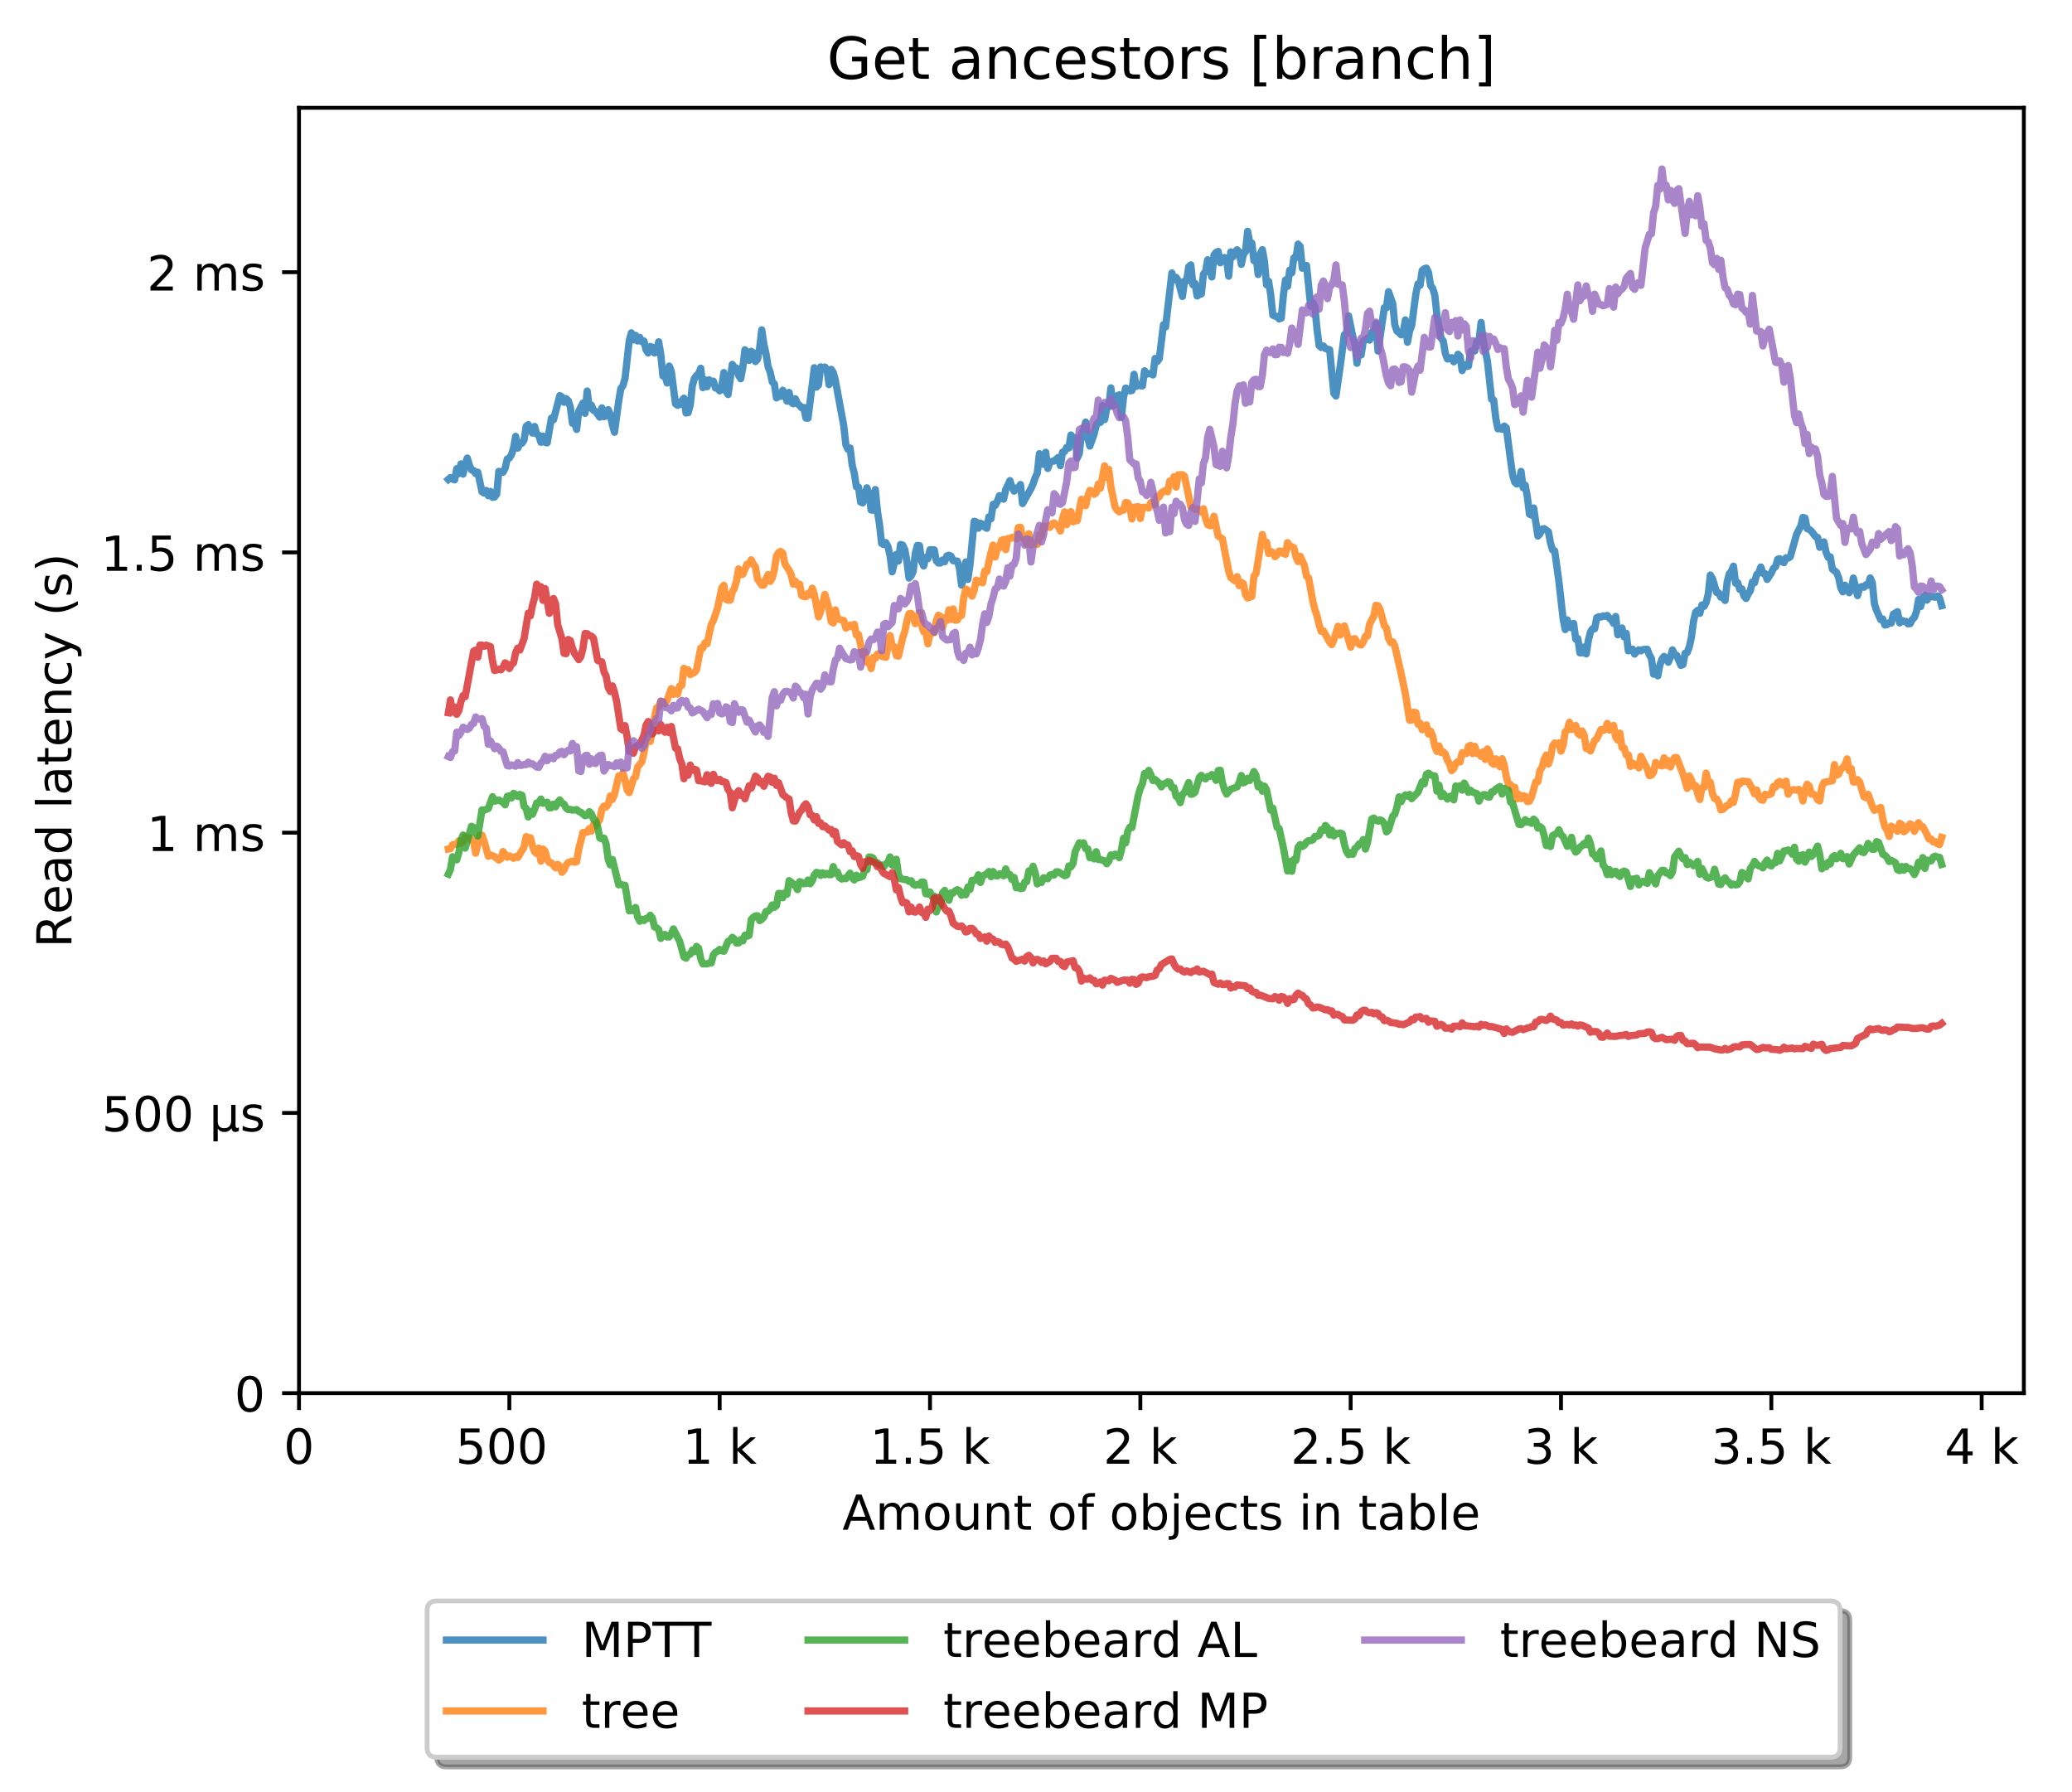 <?xml version="1.0" encoding="utf-8" standalone="no"?>
<!DOCTYPE svg PUBLIC "-//W3C//DTD SVG 1.1//EN"
  "http://www.w3.org/Graphics/SVG/1.1/DTD/svg11.dtd">
<!-- Created with matplotlib (http://matplotlib.org/) -->
<svg height="371pt" version="1.1" viewBox="0 0 429 371" width="429pt" xmlns="http://www.w3.org/2000/svg" xmlns:xlink="http://www.w3.org/1999/xlink">
 <defs>
  <style type="text/css">
*{stroke-linecap:butt;stroke-linejoin:round;}
  </style>
 </defs>
 <g id="figure_1">
  <g id="patch_1">
   <path d="M 0 371.002 
L 429.729 371.002 
L 429.729 0 
L 0 0 
z
" style="fill:#ffffff;"/>
  </g>
  <g id="axes_1">
   <g id="patch_2">
    <path d="M 61.909 288.43 
L 419.029 288.43 
L 419.029 22.318 
L 61.909 22.318 
z
" style="fill:#ffffff;"/>
   </g>
   <g id="matplotlib.axis_1">
    <g id="xtick_1">
     <g id="line2d_1">
      <defs>
       <path d="M 0 0 
L 0 3.5 
" id="mcc70285516" style="stroke:#000000;stroke-width:0.8;"/>
      </defs>
      <g>
       <use style="stroke:#000000;stroke-width:0.8;" x="61.909" xlink:href="#mcc70285516" y="288.43"/>
      </g>
     </g>
     <g id="text_1">
      <!-- 0 -->
      <defs>
       <path d="M 31.781 66.406 
Q 24.172 66.406 20.328 58.906 
Q 16.5 51.422 16.5 36.375 
Q 16.5 21.391 20.328 13.891 
Q 24.172 6.391 31.781 6.391 
Q 39.453 6.391 43.281 13.891 
Q 47.125 21.391 47.125 36.375 
Q 47.125 51.422 43.281 58.906 
Q 39.453 66.406 31.781 66.406 
z
M 31.781 74.219 
Q 44.047 74.219 50.516 64.516 
Q 56.984 54.828 56.984 36.375 
Q 56.984 17.969 50.516 8.266 
Q 44.047 -1.422 31.781 -1.422 
Q 19.531 -1.422 13.062 8.266 
Q 6.594 17.969 6.594 36.375 
Q 6.594 54.828 13.062 64.516 
Q 19.531 74.219 31.781 74.219 
z
" id="DejaVuSans-30"/>
      </defs>
      <g transform="translate(58.728 303.029)scale(0.1 -0.1)">
       <use xlink:href="#DejaVuSans-30"/>
      </g>
     </g>
    </g>
    <g id="xtick_2">
     <g id="line2d_2">
      <g>
       <use style="stroke:#000000;stroke-width:0.8;" x="105.458" xlink:href="#mcc70285516" y="288.43"/>
      </g>
     </g>
     <g id="text_2">
      <!-- 500  -->
      <defs>
       <path d="M 10.797 72.906 
L 49.516 72.906 
L 49.516 64.594 
L 19.828 64.594 
L 19.828 46.734 
Q 21.969 47.469 24.109 47.828 
Q 26.266 48.188 28.422 48.188 
Q 40.625 48.188 47.75 41.5 
Q 54.891 34.812 54.891 23.391 
Q 54.891 11.625 47.562 5.094 
Q 40.234 -1.422 26.906 -1.422 
Q 22.312 -1.422 17.547 -0.641 
Q 12.797 0.141 7.719 1.703 
L 7.719 11.625 
Q 12.109 9.234 16.797 8.062 
Q 21.484 6.891 26.703 6.891 
Q 35.156 6.891 40.078 11.328 
Q 45.016 15.766 45.016 23.391 
Q 45.016 31 40.078 35.438 
Q 35.156 39.891 26.703 39.891 
Q 22.75 39.891 18.812 39.016 
Q 14.891 38.141 10.797 36.281 
z
" id="DejaVuSans-35"/>
       <path id="DejaVuSans-20"/>
      </defs>
      <g transform="translate(94.325 303.029)scale(0.1 -0.1)">
       <use xlink:href="#DejaVuSans-35"/>
       <use x="63.623" xlink:href="#DejaVuSans-30"/>
       <use x="127.246" xlink:href="#DejaVuSans-30"/>
       <use x="190.869" xlink:href="#DejaVuSans-20"/>
      </g>
     </g>
    </g>
    <g id="xtick_3">
     <g id="line2d_3">
      <g>
       <use style="stroke:#000000;stroke-width:0.8;" x="149.007" xlink:href="#mcc70285516" y="288.43"/>
      </g>
     </g>
     <g id="text_3">
      <!-- 1 k -->
      <defs>
       <path d="M 12.406 8.297 
L 28.516 8.297 
L 28.516 63.922 
L 10.984 60.406 
L 10.984 69.391 
L 28.422 72.906 
L 38.281 72.906 
L 38.281 8.297 
L 54.391 8.297 
L 54.391 0 
L 12.406 0 
z
" id="DejaVuSans-31"/>
       <path d="M 9.078 75.984 
L 18.109 75.984 
L 18.109 31.109 
L 44.922 54.688 
L 56.391 54.688 
L 27.391 29.109 
L 57.625 0 
L 45.906 0 
L 18.109 26.703 
L 18.109 0 
L 9.078 0 
z
" id="DejaVuSans-6b"/>
      </defs>
      <g transform="translate(141.341 303.029)scale(0.1 -0.1)">
       <use xlink:href="#DejaVuSans-31"/>
       <use x="63.623" xlink:href="#DejaVuSans-20"/>
       <use x="95.41" xlink:href="#DejaVuSans-6b"/>
      </g>
     </g>
    </g>
    <g id="xtick_4">
     <g id="line2d_4">
      <g>
       <use style="stroke:#000000;stroke-width:0.8;" x="192.555" xlink:href="#mcc70285516" y="288.43"/>
      </g>
     </g>
     <g id="text_4">
      <!-- 1.5 k -->
      <defs>
       <path d="M 10.688 12.406 
L 21 12.406 
L 21 0 
L 10.688 0 
z
" id="DejaVuSans-2e"/>
      </defs>
      <g transform="translate(180.119 303.029)scale(0.1 -0.1)">
       <use xlink:href="#DejaVuSans-31"/>
       <use x="63.623" xlink:href="#DejaVuSans-2e"/>
       <use x="95.41" xlink:href="#DejaVuSans-35"/>
       <use x="159.033" xlink:href="#DejaVuSans-20"/>
       <use x="190.82" xlink:href="#DejaVuSans-6b"/>
      </g>
     </g>
    </g>
    <g id="xtick_5">
     <g id="line2d_5">
      <g>
       <use style="stroke:#000000;stroke-width:0.8;" x="236.104" xlink:href="#mcc70285516" y="288.43"/>
      </g>
     </g>
     <g id="text_5">
      <!-- 2 k -->
      <defs>
       <path d="M 19.188 8.297 
L 53.609 8.297 
L 53.609 0 
L 7.328 0 
L 7.328 8.297 
Q 12.938 14.109 22.625 23.891 
Q 32.328 33.688 34.812 36.531 
Q 39.547 41.844 41.422 45.531 
Q 43.312 49.219 43.312 52.781 
Q 43.312 58.594 39.234 62.25 
Q 35.156 65.922 28.609 65.922 
Q 23.969 65.922 18.812 64.312 
Q 13.672 62.703 7.812 59.422 
L 7.812 69.391 
Q 13.766 71.781 18.938 73 
Q 24.125 74.219 28.422 74.219 
Q 39.75 74.219 46.484 68.547 
Q 53.219 62.891 53.219 53.422 
Q 53.219 48.922 51.531 44.891 
Q 49.859 40.875 45.406 35.406 
Q 44.188 33.984 37.641 27.219 
Q 31.109 20.453 19.188 8.297 
z
" id="DejaVuSans-32"/>
      </defs>
      <g transform="translate(228.438 303.029)scale(0.1 -0.1)">
       <use xlink:href="#DejaVuSans-32"/>
       <use x="63.623" xlink:href="#DejaVuSans-20"/>
       <use x="95.41" xlink:href="#DejaVuSans-6b"/>
      </g>
     </g>
    </g>
    <g id="xtick_6">
     <g id="line2d_6">
      <g>
       <use style="stroke:#000000;stroke-width:0.8;" x="279.652" xlink:href="#mcc70285516" y="288.43"/>
      </g>
     </g>
     <g id="text_6">
      <!-- 2.5 k -->
      <g transform="translate(267.216 303.029)scale(0.1 -0.1)">
       <use xlink:href="#DejaVuSans-32"/>
       <use x="63.623" xlink:href="#DejaVuSans-2e"/>
       <use x="95.41" xlink:href="#DejaVuSans-35"/>
       <use x="159.033" xlink:href="#DejaVuSans-20"/>
       <use x="190.82" xlink:href="#DejaVuSans-6b"/>
      </g>
     </g>
    </g>
    <g id="xtick_7">
     <g id="line2d_7">
      <g>
       <use style="stroke:#000000;stroke-width:0.8;" x="323.201" xlink:href="#mcc70285516" y="288.43"/>
      </g>
     </g>
     <g id="text_7">
      <!-- 3 k -->
      <defs>
       <path d="M 40.578 39.312 
Q 47.656 37.797 51.625 33 
Q 55.609 28.219 55.609 21.188 
Q 55.609 10.406 48.188 4.484 
Q 40.766 -1.422 27.094 -1.422 
Q 22.516 -1.422 17.656 -0.516 
Q 12.797 0.391 7.625 2.203 
L 7.625 11.719 
Q 11.719 9.328 16.594 8.109 
Q 21.484 6.891 26.812 6.891 
Q 36.078 6.891 40.938 10.547 
Q 45.797 14.203 45.797 21.188 
Q 45.797 27.641 41.281 31.266 
Q 36.766 34.906 28.719 34.906 
L 20.219 34.906 
L 20.219 43.016 
L 29.109 43.016 
Q 36.375 43.016 40.234 45.922 
Q 44.094 48.828 44.094 54.297 
Q 44.094 59.906 40.109 62.906 
Q 36.141 65.922 28.719 65.922 
Q 24.656 65.922 20.016 65.031 
Q 15.375 64.156 9.812 62.312 
L 9.812 71.094 
Q 15.438 72.656 20.344 73.438 
Q 25.25 74.219 29.594 74.219 
Q 40.828 74.219 47.359 69.109 
Q 53.906 64.016 53.906 55.328 
Q 53.906 49.266 50.438 45.094 
Q 46.969 40.922 40.578 39.312 
z
" id="DejaVuSans-33"/>
      </defs>
      <g transform="translate(315.535 303.029)scale(0.1 -0.1)">
       <use xlink:href="#DejaVuSans-33"/>
       <use x="63.623" xlink:href="#DejaVuSans-20"/>
       <use x="95.41" xlink:href="#DejaVuSans-6b"/>
      </g>
     </g>
    </g>
    <g id="xtick_8">
     <g id="line2d_8">
      <g>
       <use style="stroke:#000000;stroke-width:0.8;" x="366.749" xlink:href="#mcc70285516" y="288.43"/>
      </g>
     </g>
     <g id="text_8">
      <!-- 3.5 k -->
      <g transform="translate(354.313 303.029)scale(0.1 -0.1)">
       <use xlink:href="#DejaVuSans-33"/>
       <use x="63.623" xlink:href="#DejaVuSans-2e"/>
       <use x="95.41" xlink:href="#DejaVuSans-35"/>
       <use x="159.033" xlink:href="#DejaVuSans-20"/>
       <use x="190.82" xlink:href="#DejaVuSans-6b"/>
      </g>
     </g>
    </g>
    <g id="xtick_9">
     <g id="line2d_9">
      <g>
       <use style="stroke:#000000;stroke-width:0.8;" x="410.298" xlink:href="#mcc70285516" y="288.43"/>
      </g>
     </g>
     <g id="text_9">
      <!-- 4 k -->
      <defs>
       <path d="M 37.797 64.312 
L 12.891 25.391 
L 37.797 25.391 
z
M 35.203 72.906 
L 47.609 72.906 
L 47.609 25.391 
L 58.016 25.391 
L 58.016 17.188 
L 47.609 17.188 
L 47.609 0 
L 37.797 0 
L 37.797 17.188 
L 4.891 17.188 
L 4.891 26.703 
z
" id="DejaVuSans-34"/>
      </defs>
      <g transform="translate(402.632 303.029)scale(0.1 -0.1)">
       <use xlink:href="#DejaVuSans-34"/>
       <use x="63.623" xlink:href="#DejaVuSans-20"/>
       <use x="95.41" xlink:href="#DejaVuSans-6b"/>
      </g>
     </g>
    </g>
    <g id="text_10">
     <!-- Amount of objects in table -->
     <defs>
      <path d="M 34.188 63.188 
L 20.797 26.906 
L 47.609 26.906 
z
M 28.609 72.906 
L 39.797 72.906 
L 67.578 0 
L 57.328 0 
L 50.688 18.703 
L 17.828 18.703 
L 11.188 0 
L 0.781 0 
z
" id="DejaVuSans-41"/>
      <path d="M 52 44.188 
Q 55.375 50.25 60.062 53.125 
Q 64.75 56 71.094 56 
Q 79.641 56 84.281 50.016 
Q 88.922 44.047 88.922 33.016 
L 88.922 0 
L 79.891 0 
L 79.891 32.719 
Q 79.891 40.578 77.094 44.375 
Q 74.312 48.188 68.609 48.188 
Q 61.625 48.188 57.562 43.547 
Q 53.516 38.922 53.516 30.906 
L 53.516 0 
L 44.484 0 
L 44.484 32.719 
Q 44.484 40.625 41.703 44.406 
Q 38.922 48.188 33.109 48.188 
Q 26.219 48.188 22.156 43.531 
Q 18.109 38.875 18.109 30.906 
L 18.109 0 
L 9.078 0 
L 9.078 54.688 
L 18.109 54.688 
L 18.109 46.188 
Q 21.188 51.219 25.484 53.609 
Q 29.781 56 35.688 56 
Q 41.656 56 45.828 52.969 
Q 50 49.953 52 44.188 
z
" id="DejaVuSans-6d"/>
      <path d="M 30.609 48.391 
Q 23.391 48.391 19.188 42.75 
Q 14.984 37.109 14.984 27.297 
Q 14.984 17.484 19.156 11.844 
Q 23.344 6.203 30.609 6.203 
Q 37.797 6.203 41.984 11.859 
Q 46.188 17.531 46.188 27.297 
Q 46.188 37.016 41.984 42.703 
Q 37.797 48.391 30.609 48.391 
z
M 30.609 56 
Q 42.328 56 49.016 48.375 
Q 55.719 40.766 55.719 27.297 
Q 55.719 13.875 49.016 6.219 
Q 42.328 -1.422 30.609 -1.422 
Q 18.844 -1.422 12.172 6.219 
Q 5.516 13.875 5.516 27.297 
Q 5.516 40.766 12.172 48.375 
Q 18.844 56 30.609 56 
z
" id="DejaVuSans-6f"/>
      <path d="M 8.5 21.578 
L 8.5 54.688 
L 17.484 54.688 
L 17.484 21.922 
Q 17.484 14.156 20.5 10.266 
Q 23.531 6.391 29.594 6.391 
Q 36.859 6.391 41.078 11.031 
Q 45.312 15.672 45.312 23.688 
L 45.312 54.688 
L 54.297 54.688 
L 54.297 0 
L 45.312 0 
L 45.312 8.406 
Q 42.047 3.422 37.719 1 
Q 33.406 -1.422 27.688 -1.422 
Q 18.266 -1.422 13.375 4.438 
Q 8.5 10.297 8.5 21.578 
z
M 31.109 56 
z
" id="DejaVuSans-75"/>
      <path d="M 54.891 33.016 
L 54.891 0 
L 45.906 0 
L 45.906 32.719 
Q 45.906 40.484 42.875 44.328 
Q 39.844 48.188 33.797 48.188 
Q 26.516 48.188 22.312 43.547 
Q 18.109 38.922 18.109 30.906 
L 18.109 0 
L 9.078 0 
L 9.078 54.688 
L 18.109 54.688 
L 18.109 46.188 
Q 21.344 51.125 25.703 53.562 
Q 30.078 56 35.797 56 
Q 45.219 56 50.047 50.172 
Q 54.891 44.344 54.891 33.016 
z
" id="DejaVuSans-6e"/>
      <path d="M 18.312 70.219 
L 18.312 54.688 
L 36.812 54.688 
L 36.812 47.703 
L 18.312 47.703 
L 18.312 18.016 
Q 18.312 11.328 20.141 9.422 
Q 21.969 7.516 27.594 7.516 
L 36.812 7.516 
L 36.812 0 
L 27.594 0 
Q 17.188 0 13.234 3.875 
Q 9.281 7.766 9.281 18.016 
L 9.281 47.703 
L 2.688 47.703 
L 2.688 54.688 
L 9.281 54.688 
L 9.281 70.219 
z
" id="DejaVuSans-74"/>
      <path d="M 37.109 75.984 
L 37.109 68.5 
L 28.516 68.5 
Q 23.688 68.5 21.797 66.547 
Q 19.922 64.594 19.922 59.516 
L 19.922 54.688 
L 34.719 54.688 
L 34.719 47.703 
L 19.922 47.703 
L 19.922 0 
L 10.891 0 
L 10.891 47.703 
L 2.297 47.703 
L 2.297 54.688 
L 10.891 54.688 
L 10.891 58.5 
Q 10.891 67.625 15.141 71.797 
Q 19.391 75.984 28.609 75.984 
z
" id="DejaVuSans-66"/>
      <path d="M 48.688 27.297 
Q 48.688 37.203 44.609 42.844 
Q 40.531 48.484 33.406 48.484 
Q 26.266 48.484 22.188 42.844 
Q 18.109 37.203 18.109 27.297 
Q 18.109 17.391 22.188 11.75 
Q 26.266 6.109 33.406 6.109 
Q 40.531 6.109 44.609 11.75 
Q 48.688 17.391 48.688 27.297 
z
M 18.109 46.391 
Q 20.953 51.266 25.266 53.625 
Q 29.594 56 35.594 56 
Q 45.562 56 51.781 48.094 
Q 58.016 40.188 58.016 27.297 
Q 58.016 14.406 51.781 6.484 
Q 45.562 -1.422 35.594 -1.422 
Q 29.594 -1.422 25.266 0.953 
Q 20.953 3.328 18.109 8.203 
L 18.109 0 
L 9.078 0 
L 9.078 75.984 
L 18.109 75.984 
z
" id="DejaVuSans-62"/>
      <path d="M 9.422 54.688 
L 18.406 54.688 
L 18.406 -0.984 
Q 18.406 -11.422 14.422 -16.109 
Q 10.453 -20.797 1.609 -20.797 
L -1.812 -20.797 
L -1.812 -13.188 
L 0.594 -13.188 
Q 5.719 -13.188 7.562 -10.812 
Q 9.422 -8.453 9.422 -0.984 
z
M 9.422 75.984 
L 18.406 75.984 
L 18.406 64.594 
L 9.422 64.594 
z
" id="DejaVuSans-6a"/>
      <path d="M 56.203 29.594 
L 56.203 25.203 
L 14.891 25.203 
Q 15.484 15.922 20.484 11.062 
Q 25.484 6.203 34.422 6.203 
Q 39.594 6.203 44.453 7.469 
Q 49.312 8.734 54.109 11.281 
L 54.109 2.781 
Q 49.266 0.734 44.188 -0.344 
Q 39.109 -1.422 33.891 -1.422 
Q 20.797 -1.422 13.156 6.188 
Q 5.516 13.812 5.516 26.812 
Q 5.516 40.234 12.766 48.109 
Q 20.016 56 32.328 56 
Q 43.359 56 49.781 48.891 
Q 56.203 41.797 56.203 29.594 
z
M 47.219 32.234 
Q 47.125 39.594 43.094 43.984 
Q 39.062 48.391 32.422 48.391 
Q 24.906 48.391 20.391 44.141 
Q 15.875 39.891 15.188 32.172 
z
" id="DejaVuSans-65"/>
      <path d="M 48.781 52.594 
L 48.781 44.188 
Q 44.969 46.297 41.141 47.344 
Q 37.312 48.391 33.406 48.391 
Q 24.656 48.391 19.812 42.844 
Q 14.984 37.312 14.984 27.297 
Q 14.984 17.281 19.812 11.734 
Q 24.656 6.203 33.406 6.203 
Q 37.312 6.203 41.141 7.25 
Q 44.969 8.297 48.781 10.406 
L 48.781 2.094 
Q 45.016 0.344 40.984 -0.531 
Q 36.969 -1.422 32.422 -1.422 
Q 20.062 -1.422 12.781 6.344 
Q 5.516 14.109 5.516 27.297 
Q 5.516 40.672 12.859 48.328 
Q 20.219 56 33.016 56 
Q 37.156 56 41.109 55.141 
Q 45.062 54.297 48.781 52.594 
z
" id="DejaVuSans-63"/>
      <path d="M 44.281 53.078 
L 44.281 44.578 
Q 40.484 46.531 36.375 47.5 
Q 32.281 48.484 27.875 48.484 
Q 21.188 48.484 17.844 46.438 
Q 14.5 44.391 14.5 40.281 
Q 14.5 37.156 16.891 35.375 
Q 19.281 33.594 26.516 31.984 
L 29.594 31.297 
Q 39.156 29.25 43.188 25.516 
Q 47.219 21.781 47.219 15.094 
Q 47.219 7.469 41.188 3.016 
Q 35.156 -1.422 24.609 -1.422 
Q 20.219 -1.422 15.453 -0.562 
Q 10.688 0.297 5.422 2 
L 5.422 11.281 
Q 10.406 8.688 15.234 7.391 
Q 20.062 6.109 24.812 6.109 
Q 31.156 6.109 34.562 8.281 
Q 37.984 10.453 37.984 14.406 
Q 37.984 18.062 35.516 20.016 
Q 33.062 21.969 24.703 23.781 
L 21.578 24.516 
Q 13.234 26.266 9.516 29.906 
Q 5.812 33.547 5.812 39.891 
Q 5.812 47.609 11.281 51.797 
Q 16.75 56 26.812 56 
Q 31.781 56 36.172 55.266 
Q 40.578 54.547 44.281 53.078 
z
" id="DejaVuSans-73"/>
      <path d="M 9.422 54.688 
L 18.406 54.688 
L 18.406 0 
L 9.422 0 
z
M 9.422 75.984 
L 18.406 75.984 
L 18.406 64.594 
L 9.422 64.594 
z
" id="DejaVuSans-69"/>
      <path d="M 34.281 27.484 
Q 23.391 27.484 19.188 25 
Q 14.984 22.516 14.984 16.5 
Q 14.984 11.719 18.141 8.906 
Q 21.297 6.109 26.703 6.109 
Q 34.188 6.109 38.703 11.406 
Q 43.219 16.703 43.219 25.484 
L 43.219 27.484 
z
M 52.203 31.203 
L 52.203 0 
L 43.219 0 
L 43.219 8.297 
Q 40.141 3.328 35.547 0.953 
Q 30.953 -1.422 24.312 -1.422 
Q 15.922 -1.422 10.953 3.297 
Q 6 8.016 6 15.922 
Q 6 25.141 12.172 29.828 
Q 18.359 34.516 30.609 34.516 
L 43.219 34.516 
L 43.219 35.406 
Q 43.219 41.609 39.141 45 
Q 35.062 48.391 27.688 48.391 
Q 23 48.391 18.547 47.266 
Q 14.109 46.141 10.016 43.891 
L 10.016 52.203 
Q 14.938 54.109 19.578 55.047 
Q 24.219 56 28.609 56 
Q 40.484 56 46.344 49.844 
Q 52.203 43.703 52.203 31.203 
z
" id="DejaVuSans-61"/>
      <path d="M 9.422 75.984 
L 18.406 75.984 
L 18.406 0 
L 9.422 0 
z
" id="DejaVuSans-6c"/>
     </defs>
     <g transform="translate(174.411 316.707)scale(0.1 -0.1)">
      <use xlink:href="#DejaVuSans-41"/>
      <use x="68.408" xlink:href="#DejaVuSans-6d"/>
      <use x="165.82" xlink:href="#DejaVuSans-6f"/>
      <use x="227.002" xlink:href="#DejaVuSans-75"/>
      <use x="290.381" xlink:href="#DejaVuSans-6e"/>
      <use x="353.76" xlink:href="#DejaVuSans-74"/>
      <use x="392.969" xlink:href="#DejaVuSans-20"/>
      <use x="424.756" xlink:href="#DejaVuSans-6f"/>
      <use x="485.938" xlink:href="#DejaVuSans-66"/>
      <use x="521.143" xlink:href="#DejaVuSans-20"/>
      <use x="552.93" xlink:href="#DejaVuSans-6f"/>
      <use x="614.111" xlink:href="#DejaVuSans-62"/>
      <use x="677.588" xlink:href="#DejaVuSans-6a"/>
      <use x="705.371" xlink:href="#DejaVuSans-65"/>
      <use x="766.895" xlink:href="#DejaVuSans-63"/>
      <use x="821.875" xlink:href="#DejaVuSans-74"/>
      <use x="861.084" xlink:href="#DejaVuSans-73"/>
      <use x="913.184" xlink:href="#DejaVuSans-20"/>
      <use x="944.971" xlink:href="#DejaVuSans-69"/>
      <use x="972.754" xlink:href="#DejaVuSans-6e"/>
      <use x="1036.133" xlink:href="#DejaVuSans-20"/>
      <use x="1067.92" xlink:href="#DejaVuSans-74"/>
      <use x="1107.129" xlink:href="#DejaVuSans-61"/>
      <use x="1168.408" xlink:href="#DejaVuSans-62"/>
      <use x="1231.885" xlink:href="#DejaVuSans-6c"/>
      <use x="1259.668" xlink:href="#DejaVuSans-65"/>
     </g>
    </g>
   </g>
   <g id="matplotlib.axis_2">
    <g id="ytick_1">
     <g id="line2d_10">
      <defs>
       <path d="M 0 0 
L -3.5 0 
" id="m5c73dfd23e" style="stroke:#000000;stroke-width:0.8;"/>
      </defs>
      <g>
       <use style="stroke:#000000;stroke-width:0.8;" x="61.909" xlink:href="#m5c73dfd23e" y="288.43"/>
      </g>
     </g>
     <g id="text_11">
      <!-- 0 -->
      <g transform="translate(48.547 292.229)scale(0.1 -0.1)">
       <use xlink:href="#DejaVuSans-30"/>
      </g>
     </g>
    </g>
    <g id="ytick_2">
     <g id="line2d_11">
      <g>
       <use style="stroke:#000000;stroke-width:0.8;" x="61.909" xlink:href="#m5c73dfd23e" y="230.41"/>
      </g>
     </g>
     <g id="text_12">
      <!-- 500 µs -->
      <defs>
       <path d="M 8.5 -20.797 
L 8.5 54.688 
L 17.484 54.688 
L 17.484 20.703 
Q 17.484 13.625 20.844 10 
Q 24.219 6.391 30.812 6.391 
Q 38.031 6.391 41.672 10.484 
Q 45.312 14.594 45.312 22.797 
L 45.312 54.688 
L 54.297 54.688 
L 54.297 12.594 
Q 54.297 9.672 55.141 8.281 
Q 56 6.891 57.812 6.891 
Q 58.25 6.891 59.031 7.156 
Q 59.812 7.422 61.188 8.016 
L 61.188 0.781 
Q 59.188 -0.344 57.391 -0.875 
Q 55.609 -1.422 53.906 -1.422 
Q 50.531 -1.422 48.531 0.484 
Q 46.531 2.391 45.797 6.297 
Q 43.359 2.438 39.812 0.5 
Q 36.281 -1.422 31.5 -1.422 
Q 26.516 -1.422 23.016 0.484 
Q 19.531 2.391 17.484 6.203 
L 17.484 -20.797 
z
" id="DejaVuSans-b5"/>
      </defs>
      <g transform="translate(21.072 234.21)scale(0.1 -0.1)">
       <use xlink:href="#DejaVuSans-35"/>
       <use x="63.623" xlink:href="#DejaVuSans-30"/>
       <use x="127.246" xlink:href="#DejaVuSans-30"/>
       <use x="190.869" xlink:href="#DejaVuSans-20"/>
       <use x="222.656" xlink:href="#DejaVuSans-b5"/>
       <use x="286.279" xlink:href="#DejaVuSans-73"/>
      </g>
     </g>
    </g>
    <g id="ytick_3">
     <g id="line2d_12">
      <g>
       <use style="stroke:#000000;stroke-width:0.8;" x="61.909" xlink:href="#m5c73dfd23e" y="172.391"/>
      </g>
     </g>
     <g id="text_13">
      <!-- 1 ms -->
      <g transform="translate(30.419 176.19)scale(0.1 -0.1)">
       <use xlink:href="#DejaVuSans-31"/>
       <use x="63.623" xlink:href="#DejaVuSans-20"/>
       <use x="95.41" xlink:href="#DejaVuSans-6d"/>
       <use x="192.822" xlink:href="#DejaVuSans-73"/>
      </g>
     </g>
    </g>
    <g id="ytick_4">
     <g id="line2d_13">
      <g>
       <use style="stroke:#000000;stroke-width:0.8;" x="61.909" xlink:href="#m5c73dfd23e" y="114.371"/>
      </g>
     </g>
     <g id="text_14">
      <!-- 1.5 ms -->
      <g transform="translate(20.878 118.17)scale(0.1 -0.1)">
       <use xlink:href="#DejaVuSans-31"/>
       <use x="63.623" xlink:href="#DejaVuSans-2e"/>
       <use x="95.41" xlink:href="#DejaVuSans-35"/>
       <use x="159.033" xlink:href="#DejaVuSans-20"/>
       <use x="190.82" xlink:href="#DejaVuSans-6d"/>
       <use x="288.232" xlink:href="#DejaVuSans-73"/>
      </g>
     </g>
    </g>
    <g id="ytick_5">
     <g id="line2d_14">
      <g>
       <use style="stroke:#000000;stroke-width:0.8;" x="61.909" xlink:href="#m5c73dfd23e" y="56.352"/>
      </g>
     </g>
     <g id="text_15">
      <!-- 2 ms -->
      <g transform="translate(30.419 60.151)scale(0.1 -0.1)">
       <use xlink:href="#DejaVuSans-32"/>
       <use x="63.623" xlink:href="#DejaVuSans-20"/>
       <use x="95.41" xlink:href="#DejaVuSans-6d"/>
       <use x="192.822" xlink:href="#DejaVuSans-73"/>
      </g>
     </g>
    </g>
    <g id="text_16">
     <!-- Read latency (s) -->
     <defs>
      <path d="M 44.391 34.188 
Q 47.562 33.109 50.562 29.594 
Q 53.562 26.078 56.594 19.922 
L 66.609 0 
L 56 0 
L 46.688 18.703 
Q 43.062 26.031 39.672 28.422 
Q 36.281 30.812 30.422 30.812 
L 19.672 30.812 
L 19.672 0 
L 9.812 0 
L 9.812 72.906 
L 32.078 72.906 
Q 44.578 72.906 50.734 67.672 
Q 56.891 62.453 56.891 51.906 
Q 56.891 45.016 53.688 40.469 
Q 50.484 35.938 44.391 34.188 
z
M 19.672 64.797 
L 19.672 38.922 
L 32.078 38.922 
Q 39.203 38.922 42.844 42.219 
Q 46.484 45.516 46.484 51.906 
Q 46.484 58.297 42.844 61.547 
Q 39.203 64.797 32.078 64.797 
z
" id="DejaVuSans-52"/>
      <path d="M 45.406 46.391 
L 45.406 75.984 
L 54.391 75.984 
L 54.391 0 
L 45.406 0 
L 45.406 8.203 
Q 42.578 3.328 38.25 0.953 
Q 33.938 -1.422 27.875 -1.422 
Q 17.969 -1.422 11.734 6.484 
Q 5.516 14.406 5.516 27.297 
Q 5.516 40.188 11.734 48.094 
Q 17.969 56 27.875 56 
Q 33.938 56 38.25 53.625 
Q 42.578 51.266 45.406 46.391 
z
M 14.797 27.297 
Q 14.797 17.391 18.875 11.75 
Q 22.953 6.109 30.078 6.109 
Q 37.203 6.109 41.297 11.75 
Q 45.406 17.391 45.406 27.297 
Q 45.406 37.203 41.297 42.844 
Q 37.203 48.484 30.078 48.484 
Q 22.953 48.484 18.875 42.844 
Q 14.797 37.203 14.797 27.297 
z
" id="DejaVuSans-64"/>
      <path d="M 32.172 -5.078 
Q 28.375 -14.844 24.75 -17.812 
Q 21.141 -20.797 15.094 -20.797 
L 7.906 -20.797 
L 7.906 -13.281 
L 13.188 -13.281 
Q 16.891 -13.281 18.938 -11.516 
Q 21 -9.766 23.484 -3.219 
L 25.094 0.875 
L 2.984 54.688 
L 12.5 54.688 
L 29.594 11.922 
L 46.688 54.688 
L 56.203 54.688 
z
" id="DejaVuSans-79"/>
      <path d="M 31 75.875 
Q 24.469 64.656 21.281 53.656 
Q 18.109 42.672 18.109 31.391 
Q 18.109 20.125 21.312 9.062 
Q 24.516 -2 31 -13.188 
L 23.188 -13.188 
Q 15.875 -1.703 12.234 9.375 
Q 8.594 20.453 8.594 31.391 
Q 8.594 42.281 12.203 53.312 
Q 15.828 64.359 23.188 75.875 
z
" id="DejaVuSans-28"/>
      <path d="M 8.016 75.875 
L 15.828 75.875 
Q 23.141 64.359 26.781 53.312 
Q 30.422 42.281 30.422 31.391 
Q 30.422 20.453 26.781 9.375 
Q 23.141 -1.703 15.828 -13.188 
L 8.016 -13.188 
Q 14.5 -2 17.703 9.062 
Q 20.906 20.125 20.906 31.391 
Q 20.906 42.672 17.703 53.656 
Q 14.5 64.656 8.016 75.875 
z
" id="DejaVuSans-29"/>
     </defs>
     <g transform="translate(14.798 196.212)rotate(-90)scale(0.1 -0.1)">
      <use xlink:href="#DejaVuSans-52"/>
      <use x="69.42" xlink:href="#DejaVuSans-65"/>
      <use x="130.943" xlink:href="#DejaVuSans-61"/>
      <use x="192.223" xlink:href="#DejaVuSans-64"/>
      <use x="255.699" xlink:href="#DejaVuSans-20"/>
      <use x="287.486" xlink:href="#DejaVuSans-6c"/>
      <use x="315.27" xlink:href="#DejaVuSans-61"/>
      <use x="376.549" xlink:href="#DejaVuSans-74"/>
      <use x="415.758" xlink:href="#DejaVuSans-65"/>
      <use x="477.281" xlink:href="#DejaVuSans-6e"/>
      <use x="540.66" xlink:href="#DejaVuSans-63"/>
      <use x="595.641" xlink:href="#DejaVuSans-79"/>
      <use x="654.82" xlink:href="#DejaVuSans-20"/>
      <use x="686.607" xlink:href="#DejaVuSans-28"/>
      <use x="725.621" xlink:href="#DejaVuSans-73"/>
      <use x="777.721" xlink:href="#DejaVuSans-29"/>
     </g>
    </g>
   </g>
   <g id="line2d_15">
    <path clip-path="url(#pf22766782b)" d="M 92.829 99.258 
L 93.264 98.875 
L 93.7 99.195 
L 94.135 99.343 
L 94.571 97.033 
L 95.006 98.053 
L 95.442 96.039 
L 95.877 98.158 
L 96.313 96.109 
L 96.748 94.831 
L 97.184 96.295 
L 97.619 97.293 
L 98.055 97.395 
L 98.49 98.055 
L 98.926 97.757 
L 99.797 101.793 
L 100.232 102.087 
L 100.668 101.537 
L 101.103 102.63 
L 101.539 101.733 
L 101.974 102.958 
L 102.41 102.895 
L 102.845 102.282 
L 103.281 97.58 
L 103.716 97.742 
L 104.151 97.764 
L 104.587 96.931 
L 105.022 95.026 
L 105.458 94.841 
L 105.893 94.153 
L 106.329 92.768 
L 106.764 90.334 
L 107.2 92.772 
L 107.635 91.83 
L 108.071 91.76 
L 108.506 91.082 
L 108.942 88.251 
L 109.377 87.908 
L 109.813 88.963 
L 110.248 89.656 
L 110.684 88.29 
L 111.119 89.864 
L 111.555 90.112 
L 111.99 91.569 
L 112.426 90.289 
L 112.861 91.593 
L 113.297 91.68 
L 114.168 86.557 
L 114.603 86.905 
L 115.91 81.897 
L 116.345 82.185 
L 116.781 83.288 
L 117.216 82.527 
L 117.652 82.958 
L 118.087 84.313 
L 118.523 87.63 
L 118.958 87.593 
L 119.393 88.904 
L 119.829 85.139 
L 120.7 83.436 
L 121.135 85.571 
L 121.571 80.955 
L 122.006 84.448 
L 122.442 83.861 
L 122.877 84.95 
L 123.313 85.157 
L 124.184 86.367 
L 124.619 84.448 
L 125.055 86.274 
L 125.49 86.112 
L 125.926 84.812 
L 126.361 85.861 
L 126.797 87.968 
L 127.232 89.489 
L 128.103 83.001 
L 128.539 80.452 
L 128.974 79.856 
L 129.41 78.328 
L 130.281 70.506 
L 130.716 68.908 
L 131.152 70.373 
L 131.587 69.425 
L 132.023 70.595 
L 132.458 69.847 
L 132.894 70.751 
L 133.329 70.595 
L 133.765 72.445 
L 134.2 73.078 
L 134.635 71.728 
L 135.071 71.888 
L 135.506 73.068 
L 135.942 72.95 
L 136.377 70.756 
L 136.813 73.38 
L 137.248 77.836 
L 137.684 77.76 
L 138.119 79.291 
L 138.555 75.78 
L 138.99 76.85 
L 139.861 83.613 
L 140.297 83.919 
L 140.732 83.751 
L 141.168 82.956 
L 141.603 82.438 
L 142.039 85.502 
L 142.474 85.442 
L 142.91 83.878 
L 143.345 79.893 
L 143.781 78.327 
L 144.216 77.747 
L 144.652 77.356 
L 145.087 76.245 
L 145.523 80.257 
L 145.958 78.631 
L 146.394 80.073 
L 146.829 78.637 
L 147.265 79.082 
L 147.7 78.915 
L 148.136 80.327 
L 148.571 80.416 
L 149.007 80.919 
L 149.442 79.952 
L 149.877 77.127 
L 150.313 80.991 
L 150.748 81.678 
L 151.619 75.44 
L 152.055 76.067 
L 152.49 76.208 
L 152.926 77.724 
L 153.361 78.42 
L 153.797 76.08 
L 154.232 72.422 
L 154.668 72.928 
L 155.103 74.615 
L 155.539 72.74 
L 155.974 73.023 
L 156.41 74.855 
L 156.845 74.384 
L 157.281 72.007 
L 157.716 68.283 
L 158.152 71.223 
L 158.587 73.189 
L 159.023 75.888 
L 159.458 77.027 
L 159.894 79.049 
L 160.329 79.481 
L 160.765 82.382 
L 161.2 81.731 
L 161.636 82.073 
L 162.071 80.788 
L 162.507 81.606 
L 162.942 83.053 
L 163.378 81.242 
L 163.813 83.29 
L 164.249 83.588 
L 164.684 82.562 
L 165.119 83.582 
L 165.555 83.939 
L 165.99 84.454 
L 166.426 84.356 
L 166.861 86.553 
L 167.297 86.58 
L 168.603 76.127 
L 169.039 80.145 
L 169.474 79.709 
L 169.91 75.94 
L 170.345 76.459 
L 170.781 75.983 
L 171.216 76.463 
L 171.652 79.635 
L 172.087 76.465 
L 172.523 77.108 
L 172.958 78.737 
L 174.7 88.179 
L 175.136 92.121 
L 175.571 93.033 
L 176.007 92.747 
L 176.442 96.3 
L 176.878 97.979 
L 177.313 100.792 
L 177.749 100.851 
L 178.184 103.932 
L 178.62 104.119 
L 179.49 100.99 
L 179.926 102.309 
L 180.361 105.586 
L 180.797 105.629 
L 181.232 101.347 
L 181.668 105.821 
L 182.103 108.626 
L 182.539 112.512 
L 182.974 112.743 
L 183.41 112.34 
L 183.845 113.144 
L 184.281 115.064 
L 184.716 118.388 
L 185.587 114.779 
L 186.023 116.151 
L 186.458 112.727 
L 186.894 112.852 
L 187.329 113.761 
L 187.765 116.168 
L 188.2 119.669 
L 188.636 119.276 
L 189.071 118.271 
L 189.507 114.542 
L 189.942 112.919 
L 190.378 112.971 
L 190.813 116.178 
L 191.249 117.179 
L 191.684 115.377 
L 192.12 115.666 
L 192.555 113.806 
L 193.426 113.829 
L 193.862 116.094 
L 194.297 116.57 
L 194.732 116.571 
L 195.168 115.933 
L 195.603 116.287 
L 196.039 115.093 
L 196.474 114.948 
L 196.91 115.142 
L 197.345 116.084 
L 198.216 116.163 
L 198.652 117.633 
L 199.087 121.142 
L 199.523 119.738 
L 199.958 116.337 
L 200.394 119.943 
L 200.829 116.937 
L 201.7 107.92 
L 202.136 108.063 
L 202.571 109.36 
L 203.007 108.327 
L 203.442 108.525 
L 203.878 109.115 
L 204.313 109.366 
L 204.749 107.001 
L 205.184 107.395 
L 205.62 104.409 
L 206.055 104.646 
L 206.491 103.791 
L 206.926 102.616 
L 207.362 103.126 
L 207.797 103.347 
L 208.233 101.356 
L 209.104 99.505 
L 209.539 100.934 
L 209.974 101.68 
L 210.41 101.04 
L 210.845 101.052 
L 211.281 100.311 
L 211.716 104.246 
L 213.458 101.161 
L 213.894 100.195 
L 214.329 98.901 
L 214.765 97.974 
L 215.2 93.921 
L 215.636 94.309 
L 216.071 96.136 
L 216.507 93.633 
L 216.942 96.978 
L 217.378 95.751 
L 217.813 95.511 
L 218.249 95.453 
L 219.12 94.699 
L 219.555 96.417 
L 219.991 93.62 
L 220.426 93.479 
L 220.862 92.628 
L 221.297 92.755 
L 221.733 90.061 
L 222.168 90.868 
L 222.604 90.584 
L 223.039 94.833 
L 223.475 93.858 
L 223.91 89.713 
L 224.346 89.086 
L 224.781 87.384 
L 225.216 90.721 
L 225.652 92.352 
L 226.523 89.913 
L 226.958 88.093 
L 227.394 87.425 
L 227.829 87.456 
L 228.265 83.968 
L 228.7 86.869 
L 229.136 84.621 
L 229.571 84.152 
L 230.007 80.304 
L 230.442 84.032 
L 230.878 83.763 
L 231.313 81.945 
L 231.749 81.744 
L 232.184 86.376 
L 232.62 82.27 
L 233.055 80.351 
L 233.491 80.567 
L 233.926 80.918 
L 234.362 80.853 
L 234.797 77.483 
L 235.233 80.006 
L 235.668 79.584 
L 236.104 79.867 
L 236.539 79.89 
L 236.975 76.767 
L 237.41 77.472 
L 237.846 77.342 
L 238.281 77.372 
L 238.717 77.627 
L 239.152 74.21 
L 239.588 74.872 
L 240.023 74.26 
L 240.894 67.211 
L 241.329 67.691 
L 242.636 56.502 
L 243.071 57.92 
L 243.507 57.426 
L 243.942 58.098 
L 244.813 61.379 
L 245.249 58.194 
L 245.684 58.179 
L 246.12 55.23 
L 246.555 54.84 
L 246.991 58.958 
L 247.426 58.671 
L 247.862 61.283 
L 248.297 60.994 
L 248.733 60.856 
L 249.168 56.75 
L 249.604 56.251 
L 250.039 53.781 
L 250.91 57.347 
L 251.346 52.813 
L 251.781 52.269 
L 252.217 52.059 
L 252.652 54.411 
L 253.523 53.316 
L 253.959 53.744 
L 254.394 57.182 
L 254.83 52.151 
L 255.265 53.182 
L 255.7 52.164 
L 256.136 51.707 
L 256.571 52.166 
L 257.007 54.73 
L 257.442 52.634 
L 257.878 52.103 
L 258.313 47.884 
L 258.749 50.189 
L 259.184 50.33 
L 259.62 53.957 
L 260.055 52.965 
L 260.491 56.832 
L 260.926 52.571 
L 261.362 51.687 
L 261.797 54.068 
L 262.233 58.965 
L 262.668 58.245 
L 263.104 61.096 
L 263.539 65.242 
L 263.975 65.448 
L 264.41 65.504 
L 264.846 66.028 
L 265.281 65.874 
L 265.717 61.17 
L 266.152 57.966 
L 266.588 59.285 
L 267.023 55.941 
L 267.459 56.489 
L 267.894 53.386 
L 268.33 53.354 
L 268.765 50.533 
L 269.201 51.022 
L 269.636 55.534 
L 270.507 54.954 
L 271.378 63.409 
L 271.813 62.686 
L 272.249 63.562 
L 272.684 68.199 
L 273.12 71.553 
L 273.555 71.932 
L 273.991 71.62 
L 274.426 72.161 
L 275.297 72.393 
L 276.168 81.446 
L 276.604 81.984 
L 277.475 75.868 
L 278.346 69.287 
L 278.781 69.06 
L 279.217 65.396 
L 280.088 69.667 
L 280.523 71.152 
L 280.959 75.211 
L 281.394 71.502 
L 281.83 73.488 
L 282.265 70.591 
L 282.701 70.351 
L 283.136 69.983 
L 283.572 70.419 
L 284.007 68.807 
L 284.443 69.769 
L 284.878 66.975 
L 285.314 72.681 
L 286.62 63.704 
L 287.055 63.736 
L 287.491 60.386 
L 288.362 62.858 
L 288.797 67.296 
L 289.233 68.539 
L 289.668 68.858 
L 290.104 69.323 
L 290.539 68.703 
L 290.975 66.23 
L 291.41 70.861 
L 291.846 68.557 
L 292.281 67.411 
L 293.152 60.8 
L 293.588 58.776 
L 294.023 59.07 
L 294.459 55.98 
L 294.894 55.635 
L 295.33 55.499 
L 295.765 56.416 
L 296.201 59.09 
L 296.636 59.69 
L 297.072 61.13 
L 297.507 65.16 
L 298.378 70.012 
L 298.814 70.587 
L 299.249 73.174 
L 299.685 74.325 
L 300.12 74.267 
L 300.556 74.054 
L 300.991 74.902 
L 301.426 74.418 
L 301.862 73.335 
L 302.297 73.79 
L 302.733 76.722 
L 303.168 75.533 
L 303.604 75.871 
L 304.039 75.797 
L 304.475 72.765 
L 304.91 72.543 
L 305.346 72.661 
L 305.781 70.568 
L 306.217 70.531 
L 306.652 66.749 
L 307.088 70.507 
L 307.959 74.735 
L 308.83 82.669 
L 309.265 82.832 
L 309.701 86.644 
L 310.136 88.776 
L 310.572 88.734 
L 311.007 88.877 
L 311.443 88.213 
L 311.878 88.563 
L 312.749 95.228 
L 313.185 98.311 
L 313.62 99.827 
L 314.056 100.214 
L 314.491 100.066 
L 314.927 97.597 
L 315.362 100.979 
L 315.798 100.445 
L 316.233 102.872 
L 316.668 106.449 
L 317.104 106.659 
L 317.539 105.177 
L 318.41 110.977 
L 318.846 110.519 
L 319.281 109.529 
L 319.717 109.459 
L 320.588 110.073 
L 321.023 112.418 
L 321.459 113.862 
L 321.894 114.044 
L 322.765 120.392 
L 323.636 128.134 
L 324.072 130.346 
L 324.507 128.342 
L 324.943 129.812 
L 325.378 129.976 
L 325.814 129.068 
L 326.249 132.298 
L 326.685 132.198 
L 327.12 135.162 
L 327.556 135.177 
L 327.991 133.94 
L 328.427 135.38 
L 328.862 132.572 
L 329.298 130.824 
L 329.733 130.156 
L 330.169 130.174 
L 330.604 127.872 
L 331.04 127.676 
L 331.475 127.746 
L 331.91 127.509 
L 332.346 127.592 
L 332.781 127.42 
L 333.217 127.99 
L 333.652 128.328 
L 334.088 129.06 
L 334.523 127.627 
L 334.959 131.423 
L 335.394 130.176 
L 335.83 130.016 
L 336.265 131.856 
L 336.701 131.114 
L 337.136 134.738 
L 338.007 134.39 
L 338.443 135.421 
L 338.878 134.874 
L 339.314 134.538 
L 339.749 134.747 
L 340.185 134.479 
L 341.056 134.411 
L 341.491 135.552 
L 341.927 136.332 
L 342.362 139.574 
L 342.798 139.386 
L 343.233 139.924 
L 343.669 137.73 
L 344.104 136.426 
L 344.54 135.897 
L 344.975 136.324 
L 345.411 137.108 
L 345.846 136.099 
L 346.281 134.534 
L 346.717 135.543 
L 347.152 135.665 
L 348.023 137.752 
L 348.459 137.573 
L 348.894 135.225 
L 349.33 135.091 
L 349.765 133.914 
L 350.201 131.967 
L 350.636 128.629 
L 351.072 126.761 
L 351.507 126.355 
L 351.943 126.98 
L 352.378 125.253 
L 352.814 125.543 
L 353.249 124.728 
L 353.685 122.974 
L 354.12 119.044 
L 354.556 119.776 
L 355.427 122.666 
L 355.862 122.759 
L 356.298 123.646 
L 356.733 123.701 
L 357.169 124.318 
L 357.604 120.498 
L 358.04 118.784 
L 358.475 118.282 
L 358.911 117.215 
L 359.346 120.743 
L 359.782 120.63 
L 360.217 122.029 
L 360.653 121.922 
L 361.088 123.424 
L 361.523 123.891 
L 361.959 122.967 
L 362.394 122.309 
L 362.83 120.467 
L 363.265 120.641 
L 363.701 118.983 
L 364.136 118.62 
L 364.572 117.39 
L 365.007 118.69 
L 365.443 118.749 
L 365.878 119.959 
L 366.749 118.617 
L 367.185 117.676 
L 367.62 117.348 
L 368.056 115.8 
L 368.491 115.669 
L 368.927 116.274 
L 369.362 116.487 
L 369.798 115.478 
L 370.233 115.558 
L 370.669 115.273 
L 371.975 110.611 
L 372.846 108.912 
L 373.282 107.118 
L 373.717 107.242 
L 374.153 109.443 
L 374.588 109.586 
L 375.024 109.94 
L 375.895 111.091 
L 376.33 111.266 
L 376.765 113.306 
L 377.201 112.368 
L 377.636 112.186 
L 378.072 114.306 
L 378.507 115.396 
L 378.943 115.274 
L 379.378 117.808 
L 380.249 118.512 
L 380.685 119.584 
L 381.12 121.679 
L 381.556 122.52 
L 381.991 121.15 
L 382.427 121.677 
L 382.862 122.713 
L 383.298 122.142 
L 383.733 119.662 
L 384.604 123.31 
L 385.04 121.611 
L 385.475 121.438 
L 385.911 121.586 
L 386.346 121.06 
L 386.782 121.172 
L 387.217 119.657 
L 387.653 120.634 
L 388.088 124.993 
L 388.524 126.349 
L 389.395 128.283 
L 389.83 128.147 
L 390.266 129.399 
L 390.701 129.318 
L 391.137 128.957 
L 391.572 129.008 
L 392.007 127.156 
L 392.878 126.638 
L 393.314 128.966 
L 393.749 128.423 
L 394.185 128.674 
L 394.62 128.655 
L 395.056 129.167 
L 395.491 129.109 
L 395.927 128.255 
L 396.362 127.831 
L 396.798 126.618 
L 397.233 124.112 
L 397.669 125.575 
L 398.104 123.814 
L 398.54 123.237 
L 398.975 124.246 
L 399.411 123.467 
L 400.717 123.634 
L 401.153 123.373 
L 401.588 123.813 
L 402.024 125.389 
L 402.024 125.389 
" style="fill:none;opacity:0.8;stroke:#1f77b4;stroke-linecap:square;stroke-width:1.5;"/>
   </g>
   <g id="line2d_16">
    <path clip-path="url(#pf22766782b)" d="M 92.829 175.782 
L 93.264 175.7 
L 93.7 174.871 
L 94.571 174.784 
L 95.006 174.068 
L 95.442 174.633 
L 95.877 174.241 
L 96.313 173.289 
L 96.748 173.467 
L 97.184 173.483 
L 97.619 173.929 
L 98.055 174.185 
L 98.49 176.643 
L 99.361 172.925 
L 99.797 172.912 
L 100.232 174.144 
L 101.103 177.267 
L 101.539 177.023 
L 102.41 177.346 
L 103.281 178.057 
L 103.716 177.789 
L 104.151 176.292 
L 105.022 177.48 
L 105.458 177.185 
L 106.329 177.691 
L 106.764 177.331 
L 107.2 177.521 
L 108.506 175.353 
L 108.942 173.192 
L 109.377 173.488 
L 109.813 173.432 
L 110.248 175.129 
L 110.684 176.349 
L 111.119 176.704 
L 111.555 175.584 
L 111.99 178.276 
L 112.426 175.765 
L 112.861 176.221 
L 113.297 177.865 
L 113.732 178.555 
L 114.168 178.636 
L 115.039 179.67 
L 115.474 178.955 
L 115.91 179.345 
L 116.345 180.595 
L 116.781 180.052 
L 117.216 179.092 
L 117.652 178.552 
L 118.523 178.286 
L 118.958 178.516 
L 119.393 178.391 
L 119.829 175.755 
L 120.7 172.35 
L 121.571 172.296 
L 122.006 171.551 
L 122.442 172.078 
L 122.877 170.705 
L 123.313 171.009 
L 124.184 169.656 
L 124.619 167.521 
L 125.055 166.881 
L 125.49 167.079 
L 125.926 166.534 
L 126.361 164.784 
L 126.797 165.508 
L 127.232 164.421 
L 128.103 160.636 
L 128.539 160.642 
L 128.974 159.996 
L 129.41 161.524 
L 129.845 163.524 
L 130.281 164.101 
L 131.152 161.234 
L 131.587 160.854 
L 132.023 158.767 
L 132.894 157.724 
L 133.329 155.907 
L 133.765 153.401 
L 134.2 152.253 
L 134.635 153.507 
L 135.506 148.633 
L 135.942 146.538 
L 136.377 146.379 
L 136.813 145.124 
L 137.248 145.63 
L 137.684 145.679 
L 138.119 144.973 
L 138.99 142.555 
L 139.426 143.744 
L 139.861 142.918 
L 140.297 143.696 
L 140.732 142.007 
L 141.168 141.881 
L 141.603 138.361 
L 142.039 138.656 
L 142.474 138.666 
L 142.91 139.673 
L 143.781 139.212 
L 144.216 138.659 
L 145.087 134.135 
L 145.523 134.158 
L 145.958 133.076 
L 146.394 133.281 
L 147.265 129.29 
L 147.7 128.459 
L 148.571 125.881 
L 149.442 121.713 
L 149.877 121.171 
L 150.313 124.074 
L 150.748 124.269 
L 151.184 124.244 
L 151.619 122.569 
L 152.055 121.76 
L 152.49 120.246 
L 152.926 117.78 
L 153.361 118.978 
L 153.797 118.891 
L 154.668 116.799 
L 155.103 116.76 
L 155.539 115.894 
L 155.974 116.789 
L 156.41 117.362 
L 156.845 119.896 
L 157.716 121.15 
L 158.152 121.12 
L 158.587 119.841 
L 159.023 118.96 
L 159.458 120.366 
L 159.894 119.659 
L 160.329 117.941 
L 160.765 115.111 
L 161.2 114.408 
L 161.636 114.163 
L 162.071 114.511 
L 162.507 116.763 
L 163.378 118.062 
L 163.813 118.958 
L 164.249 120.936 
L 164.684 120.327 
L 165.119 121.163 
L 165.555 120.937 
L 165.99 123.302 
L 166.426 123.501 
L 166.861 123.545 
L 167.297 122.85 
L 167.732 123.163 
L 168.168 121.777 
L 168.603 123.02 
L 169.474 127.721 
L 169.91 126.594 
L 170.781 123.054 
L 171.652 126.06 
L 172.087 128.69 
L 172.523 128.976 
L 172.958 126.262 
L 173.394 128.125 
L 174.7 128.48 
L 175.136 130.034 
L 176.007 129.418 
L 176.442 129.815 
L 176.878 129.243 
L 177.313 131.506 
L 177.749 131.353 
L 178.62 135.655 
L 179.055 134.95 
L 179.49 137.156 
L 179.926 136.741 
L 180.361 138.419 
L 180.797 136.104 
L 181.232 136.295 
L 181.668 135.408 
L 182.103 135.312 
L 182.539 135.864 
L 183.41 136.08 
L 184.281 131.574 
L 184.716 133.731 
L 185.152 133.88 
L 185.587 135.736 
L 186.023 135.835 
L 186.894 132.049 
L 187.329 130.786 
L 187.765 128.643 
L 188.2 127.065 
L 188.636 126.989 
L 189.071 127.661 
L 189.507 129.107 
L 190.378 126.816 
L 190.813 129.417 
L 191.249 130.783 
L 191.684 130.778 
L 192.12 133.288 
L 192.555 131.132 
L 192.991 130.861 
L 193.426 130.978 
L 193.862 128.485 
L 194.297 127.364 
L 194.732 127.653 
L 195.168 129.848 
L 195.603 127.933 
L 196.039 128.451 
L 196.474 126.254 
L 196.91 128.234 
L 197.345 126.071 
L 197.781 128.404 
L 198.216 128.369 
L 198.652 127.522 
L 199.087 127.429 
L 199.523 123.806 
L 199.958 121.954 
L 200.394 122.184 
L 201.265 123.415 
L 201.7 122.218 
L 202.136 120.095 
L 202.571 120.6 
L 203.007 120.3 
L 203.442 120.66 
L 203.878 118.232 
L 204.313 118.361 
L 205.184 114.313 
L 205.62 112.852 
L 206.055 115.314 
L 206.491 113.449 
L 206.926 113.427 
L 207.362 111.867 
L 207.797 111.691 
L 208.233 113.797 
L 208.668 111.501 
L 209.104 111.489 
L 209.539 111.246 
L 209.974 111.343 
L 210.41 111.575 
L 210.845 109.215 
L 211.281 109.151 
L 211.716 111.357 
L 212.152 111.606 
L 212.587 112.638 
L 213.023 110.492 
L 213.458 112.838 
L 213.894 112.655 
L 214.329 112.628 
L 214.765 112.716 
L 215.2 110.717 
L 215.636 110.99 
L 216.071 108.947 
L 216.507 109.145 
L 216.942 108.925 
L 217.378 109.181 
L 217.813 108.458 
L 218.249 108.256 
L 219.12 108.999 
L 219.555 109.934 
L 219.991 107.37 
L 220.426 105.963 
L 220.862 108.621 
L 221.297 106.316 
L 221.733 105.926 
L 222.168 108.026 
L 222.604 107.829 
L 223.039 107.795 
L 223.91 103.361 
L 224.346 104.422 
L 224.781 104.698 
L 225.216 102.683 
L 225.652 101.52 
L 226.087 101.66 
L 226.523 102.339 
L 226.958 102.032 
L 227.394 100.216 
L 227.829 101.083 
L 228.7 96.452 
L 229.136 98.802 
L 229.571 97.186 
L 230.007 100.83 
L 230.878 104.981 
L 231.313 105.659 
L 231.749 105.975 
L 232.184 105.667 
L 232.62 105.621 
L 233.055 104.032 
L 233.491 104.097 
L 233.926 104.961 
L 234.362 107.45 
L 234.797 105.02 
L 235.668 104.898 
L 236.104 107.355 
L 236.539 105.043 
L 237.41 105.024 
L 237.846 105.179 
L 238.281 104.045 
L 238.717 104.362 
L 239.152 104.49 
L 239.588 102.729 
L 240.023 102.846 
L 240.458 102.01 
L 241.329 101.524 
L 241.765 101.823 
L 242.2 99.598 
L 242.636 99.885 
L 243.071 98.693 
L 243.507 100.849 
L 243.942 98.287 
L 244.813 98.265 
L 245.249 98.581 
L 246.555 104.922 
L 247.426 105.422 
L 248.297 105.444 
L 248.733 106.045 
L 249.168 105.327 
L 249.604 107.294 
L 250.039 108.621 
L 250.475 108.825 
L 250.91 108.801 
L 251.346 106.876 
L 252.217 110.983 
L 253.088 111.539 
L 254.394 118.265 
L 254.83 119.601 
L 255.7 120.254 
L 256.136 119.379 
L 256.571 121.25 
L 257.007 120.565 
L 257.442 120.855 
L 257.878 123.089 
L 258.313 123.807 
L 259.184 123.482 
L 259.62 119.297 
L 260.055 118.744 
L 261.362 110.652 
L 261.797 112.576 
L 262.233 112.242 
L 262.668 114.6 
L 263.104 114.15 
L 263.539 114.387 
L 263.975 115.258 
L 264.41 114.873 
L 264.846 114.095 
L 265.281 114.114 
L 265.717 114.561 
L 266.152 114.762 
L 266.588 112.341 
L 267.023 112.999 
L 267.894 113.398 
L 268.33 115.282 
L 268.765 116.266 
L 269.201 115.162 
L 270.072 117.08 
L 270.507 119.296 
L 270.942 119.627 
L 271.813 124.463 
L 272.249 126.254 
L 272.684 127.471 
L 273.12 129.385 
L 273.555 130.703 
L 273.991 130.588 
L 274.862 132.143 
L 275.297 132.963 
L 275.733 133.471 
L 276.168 132.485 
L 277.039 129.653 
L 277.475 131.468 
L 277.91 130.26 
L 278.346 129.57 
L 279.652 133.988 
L 280.088 132.279 
L 280.523 132.222 
L 280.959 133.011 
L 281.394 133.373 
L 281.83 133.538 
L 282.265 132.924 
L 282.701 131.727 
L 283.136 131.658 
L 283.572 129.168 
L 284.443 127.528 
L 284.878 125.315 
L 285.314 125.405 
L 285.749 126.215 
L 286.62 129.54 
L 287.055 130.024 
L 287.491 132.164 
L 287.926 133.03 
L 288.362 132.881 
L 288.797 133.742 
L 290.104 139.491 
L 290.975 143.606 
L 291.846 149.11 
L 292.281 149.062 
L 292.717 147.447 
L 293.152 147.53 
L 293.588 149.923 
L 294.023 149.716 
L 294.459 151.072 
L 295.33 150.071 
L 295.765 151.972 
L 296.201 151.366 
L 296.636 152.373 
L 297.072 154.542 
L 297.507 155.572 
L 297.943 154.431 
L 298.378 155.801 
L 298.814 155.632 
L 299.249 156.112 
L 299.685 157.42 
L 300.12 158.151 
L 300.556 159.542 
L 300.991 159.122 
L 301.426 158.031 
L 301.862 157.649 
L 302.297 157.757 
L 302.733 155.851 
L 303.604 156.011 
L 304.039 154.51 
L 304.475 154.306 
L 304.91 156.006 
L 305.346 154.517 
L 305.781 155.978 
L 306.217 155.891 
L 306.652 156.603 
L 307.088 155.65 
L 307.523 157.228 
L 307.959 155.054 
L 308.394 155.84 
L 308.83 157.899 
L 309.265 158.235 
L 309.701 157.096 
L 310.136 158.159 
L 310.572 158.734 
L 311.007 157.07 
L 311.443 158.398 
L 311.878 160.864 
L 312.314 162.325 
L 312.749 162.422 
L 313.185 163.405 
L 313.62 162.977 
L 314.056 165.385 
L 314.491 164.504 
L 314.927 165.341 
L 315.362 164.741 
L 315.798 164.852 
L 316.233 165.943 
L 316.668 165.862 
L 317.104 164.96 
L 317.975 161.881 
L 318.41 161.827 
L 318.846 159.47 
L 319.281 158.899 
L 319.717 157.198 
L 320.152 156.308 
L 320.588 158.17 
L 321.023 156.88 
L 321.459 154.409 
L 321.894 153.823 
L 322.33 154.06 
L 322.765 153.801 
L 323.201 155.51 
L 323.636 154.301 
L 324.072 151.5 
L 324.507 151.1 
L 324.943 149.525 
L 325.378 151.04 
L 325.814 150.846 
L 326.249 150.193 
L 326.685 151.82 
L 327.12 152.194 
L 327.556 151.334 
L 327.991 152.159 
L 328.427 154.972 
L 328.862 155.059 
L 329.298 155.486 
L 330.169 153.261 
L 330.604 152.949 
L 331.475 151.028 
L 331.91 151.231 
L 332.346 151.037 
L 332.781 149.772 
L 333.217 151.144 
L 334.088 150.185 
L 334.523 152.637 
L 334.959 153.222 
L 335.394 151.782 
L 335.83 154.762 
L 336.265 154.862 
L 336.701 156.302 
L 337.136 156.275 
L 337.572 158.673 
L 338.007 157.977 
L 338.443 158.481 
L 338.878 158.243 
L 339.314 158.981 
L 339.749 156.576 
L 341.056 159.191 
L 341.491 160.595 
L 341.927 160.466 
L 342.362 159.885 
L 342.798 157.842 
L 343.233 158.288 
L 344.104 158.569 
L 344.54 156.888 
L 344.975 158.45 
L 345.411 157.466 
L 345.846 158.788 
L 346.281 157.667 
L 346.717 156.863 
L 347.152 156.832 
L 348.459 160.24 
L 349.33 163.217 
L 349.765 160.648 
L 350.201 161.485 
L 350.636 162.839 
L 351.072 162.642 
L 351.507 164.346 
L 351.943 165.525 
L 352.378 163.086 
L 352.814 163.017 
L 353.249 160.064 
L 353.685 161.896 
L 354.12 161.966 
L 354.556 164.282 
L 354.991 165.322 
L 355.427 165.396 
L 355.862 166.14 
L 356.298 167.674 
L 356.733 167.549 
L 357.604 166.732 
L 358.04 166.603 
L 358.475 165.792 
L 358.911 166.121 
L 359.346 164.305 
L 359.782 161.947 
L 360.217 162.315 
L 360.653 161.714 
L 361.959 161.814 
L 362.83 163.307 
L 363.265 164.35 
L 363.701 163.543 
L 364.136 164.999 
L 364.572 165.562 
L 365.007 165.682 
L 365.443 164.446 
L 365.878 164.567 
L 366.314 164.509 
L 366.749 164.282 
L 367.185 162.822 
L 367.62 162.945 
L 368.056 162.01 
L 368.491 161.774 
L 368.927 162.462 
L 369.362 162.605 
L 369.798 161.722 
L 370.233 164.414 
L 370.669 163.677 
L 371.104 163.517 
L 371.54 163.496 
L 371.975 163.603 
L 372.411 163.42 
L 372.846 163.857 
L 373.282 165.829 
L 373.717 163.615 
L 374.153 162.36 
L 374.588 162.714 
L 375.024 164.392 
L 375.459 164.42 
L 375.895 164.686 
L 376.33 165.556 
L 376.765 165.818 
L 377.201 162.971 
L 377.636 161.979 
L 378.507 161.798 
L 379.378 161.644 
L 379.814 158.285 
L 380.249 160.504 
L 380.685 160.279 
L 381.12 159.299 
L 381.991 158.422 
L 382.427 157.109 
L 382.862 159.572 
L 383.298 159.115 
L 383.733 161.892 
L 384.169 161.891 
L 384.604 161.412 
L 385.04 161.907 
L 385.911 164.959 
L 386.346 165.171 
L 386.782 164.446 
L 387.653 166.929 
L 388.088 167.766 
L 389.395 167.172 
L 389.83 169.582 
L 390.266 171.206 
L 390.701 171.842 
L 391.137 173.182 
L 391.572 171.038 
L 392.007 171.367 
L 392.443 171.463 
L 392.878 172.089 
L 393.314 170.447 
L 393.749 170.722 
L 394.185 172.207 
L 394.62 171.896 
L 395.056 171.1 
L 395.491 170.574 
L 395.927 170.846 
L 396.362 172.106 
L 397.233 170.323 
L 397.669 171.111 
L 398.104 171.136 
L 398.975 172.788 
L 399.411 173.71 
L 399.846 173.702 
L 400.282 174.309 
L 400.717 174.262 
L 401.153 174.71 
L 401.588 174.855 
L 402.024 173.371 
L 402.024 173.371 
" style="fill:none;opacity:0.8;stroke:#ff7f0e;stroke-linecap:square;stroke-width:1.5;"/>
   </g>
   <g id="line2d_17">
    <path clip-path="url(#pf22766782b)" d="M 92.829 180.965 
L 93.264 180.014 
L 93.7 177.37 
L 94.135 177.559 
L 94.571 178.027 
L 95.006 176.485 
L 95.442 173.982 
L 95.877 172.879 
L 96.313 175.591 
L 97.184 172.615 
L 97.619 171.067 
L 98.055 171.293 
L 98.49 172.602 
L 98.926 173.089 
L 99.797 167.679 
L 100.232 167.751 
L 101.103 167.393 
L 101.974 164.938 
L 102.41 165.879 
L 103.281 165.627 
L 104.151 166.118 
L 104.587 166.626 
L 105.022 164.865 
L 105.458 164.777 
L 105.893 165.215 
L 106.329 164.248 
L 106.764 164.491 
L 107.2 164.896 
L 107.635 164.467 
L 108.071 164.647 
L 108.506 166.951 
L 108.942 167.382 
L 109.377 169.138 
L 109.813 167.985 
L 110.248 168.578 
L 110.684 167.555 
L 111.119 166.246 
L 111.555 166.241 
L 111.99 165.426 
L 112.426 166.303 
L 113.297 166.078 
L 113.732 167.259 
L 114.168 167.2 
L 114.603 166.486 
L 115.039 167.038 
L 115.474 166.105 
L 115.91 165.617 
L 116.345 166.257 
L 116.781 166.478 
L 117.216 167.293 
L 117.652 167.618 
L 118.087 167.576 
L 118.523 167.729 
L 119.393 167.616 
L 119.829 167.998 
L 120.264 168.16 
L 121.135 168.878 
L 121.571 168.758 
L 122.006 168.031 
L 122.442 168.458 
L 122.877 169.597 
L 123.313 169.927 
L 123.748 171.172 
L 124.184 173.492 
L 124.619 173.664 
L 125.055 173.503 
L 125.49 174.72 
L 125.926 177.937 
L 126.361 179.063 
L 126.797 177.94 
L 128.103 183.191 
L 128.539 183.07 
L 128.974 183.249 
L 129.41 183.27 
L 130.281 188.568 
L 130.716 188.433 
L 131.152 188.543 
L 131.587 187.868 
L 132.023 189.862 
L 132.458 190.722 
L 132.894 190.316 
L 133.329 190.58 
L 133.765 190.144 
L 134.2 190.126 
L 134.635 189.479 
L 135.071 190.059 
L 135.506 191.9 
L 135.942 192.074 
L 136.377 192.464 
L 136.813 194.286 
L 137.248 193.574 
L 137.684 193.463 
L 138.119 193.967 
L 138.555 193.977 
L 138.99 193.336 
L 139.426 192.311 
L 140.732 194.91 
L 141.603 198.121 
L 142.039 198.376 
L 142.474 197.665 
L 142.91 197.543 
L 143.345 196.702 
L 143.781 197.025 
L 144.216 195.928 
L 144.652 196.32 
L 145.087 198.514 
L 145.523 199.554 
L 146.394 199.56 
L 146.829 199.364 
L 147.265 199.364 
L 147.7 197.678 
L 148.136 197.145 
L 148.571 196.942 
L 149.007 196.555 
L 149.442 196.843 
L 149.877 196.936 
L 150.748 194.885 
L 151.184 194.702 
L 151.619 194.061 
L 152.055 194.402 
L 152.49 195.242 
L 152.926 195.225 
L 153.361 194.534 
L 153.797 194.806 
L 154.232 193.611 
L 154.668 193.83 
L 155.103 193.66 
L 155.539 190.383 
L 155.974 189.903 
L 156.41 189.621 
L 156.845 189.591 
L 157.281 190.584 
L 157.716 190.309 
L 158.152 189.856 
L 158.587 188.72 
L 159.023 188.65 
L 159.458 188.206 
L 159.894 187.347 
L 160.329 187.84 
L 160.765 187.482 
L 161.2 184.964 
L 161.636 184.981 
L 162.071 185.85 
L 162.507 184.845 
L 162.942 185.145 
L 163.378 182.313 
L 163.813 182.619 
L 164.684 183.429 
L 165.119 184.176 
L 165.555 182.532 
L 165.99 182.682 
L 166.426 182.957 
L 166.861 182.918 
L 167.297 182.196 
L 167.732 182.974 
L 168.168 182.368 
L 168.603 181.13 
L 169.039 180.609 
L 169.474 180.693 
L 169.91 181.235 
L 170.345 180.7 
L 170.781 181.104 
L 171.216 180.818 
L 171.652 181.097 
L 172.087 181.086 
L 172.523 179.41 
L 172.958 180.756 
L 173.394 180.543 
L 173.829 181.683 
L 174.265 181.98 
L 174.7 181.844 
L 175.136 181.908 
L 176.007 180.775 
L 176.442 181.713 
L 176.878 182.183 
L 177.313 181.19 
L 177.749 181.743 
L 178.62 181.41 
L 179.055 180.067 
L 179.49 180.051 
L 179.926 177.421 
L 180.361 177.444 
L 180.797 177.679 
L 181.232 178.592 
L 181.668 178.611 
L 182.103 179.109 
L 182.539 179.069 
L 182.974 179.443 
L 183.41 178.852 
L 183.845 178.6 
L 184.281 177.406 
L 184.716 179.087 
L 185.152 179.203 
L 185.587 177.894 
L 186.023 181.088 
L 186.458 181.91 
L 187.329 182.094 
L 187.765 182.14 
L 188.2 182.474 
L 188.636 182.33 
L 189.071 183.063 
L 189.507 183.289 
L 189.942 183.098 
L 190.378 183.217 
L 190.813 182.61 
L 191.249 182.63 
L 191.684 185.021 
L 192.12 185.092 
L 192.555 184.669 
L 192.991 185.628 
L 193.426 185.52 
L 193.862 188.803 
L 194.297 187.467 
L 194.732 187.526 
L 195.168 184.797 
L 195.603 184.345 
L 196.039 185.612 
L 196.474 186.378 
L 196.91 184.855 
L 197.345 184.902 
L 197.781 184.427 
L 198.216 184.196 
L 198.652 184.415 
L 199.087 185.348 
L 199.523 184.773 
L 199.958 185.244 
L 200.394 183.647 
L 200.829 184.159 
L 201.265 182.23 
L 201.7 182.303 
L 202.136 182.149 
L 202.571 181.106 
L 203.007 182.702 
L 203.442 181.38 
L 204.313 180.892 
L 204.749 180.429 
L 205.184 181.505 
L 205.62 180.438 
L 206.055 181.254 
L 206.491 181.363 
L 206.926 180.907 
L 207.362 180.962 
L 207.797 181.315 
L 208.233 179.886 
L 208.668 181.078 
L 209.104 181.065 
L 209.539 182.106 
L 209.974 181.657 
L 210.41 183.809 
L 210.845 183.396 
L 211.281 183.975 
L 211.716 183.907 
L 212.152 182.62 
L 212.587 182.517 
L 213.023 180.295 
L 213.458 180.418 
L 213.894 179.337 
L 214.329 180.667 
L 214.765 183.004 
L 215.2 182.423 
L 215.636 182.707 
L 216.071 181.726 
L 216.942 181.929 
L 217.378 181.167 
L 217.813 181.038 
L 218.249 181.158 
L 218.684 180.485 
L 219.12 180.498 
L 220.426 181.29 
L 220.862 181.137 
L 221.297 179.276 
L 221.733 179.456 
L 222.168 178.78 
L 222.604 176.334 
L 223.475 174.469 
L 223.91 174.631 
L 224.346 174.489 
L 224.781 175.701 
L 225.216 175.739 
L 225.652 177.589 
L 226.087 177.168 
L 226.523 177.817 
L 226.958 176.328 
L 227.394 177.93 
L 227.829 177.975 
L 228.7 178.202 
L 229.136 178.826 
L 229.571 178.306 
L 230.007 176.996 
L 230.442 177.26 
L 230.878 176.843 
L 231.313 177.001 
L 231.749 177.576 
L 232.184 175.957 
L 232.62 173.519 
L 233.055 174.519 
L 233.491 172.134 
L 233.926 171.265 
L 234.362 171.334 
L 235.668 164.644 
L 236.104 163.192 
L 236.539 162.251 
L 236.975 160.131 
L 237.41 160.614 
L 237.846 159.496 
L 238.281 160.393 
L 238.717 161.59 
L 239.152 161.384 
L 240.023 162.148 
L 240.458 162.911 
L 240.894 162.274 
L 241.329 162.207 
L 241.765 161.871 
L 242.2 161.947 
L 242.636 163.079 
L 243.071 163.06 
L 243.507 164.86 
L 243.942 165.165 
L 244.378 166.178 
L 244.813 164.48 
L 245.249 164.053 
L 246.12 162.01 
L 246.555 164.442 
L 246.991 164.365 
L 247.426 164.005 
L 248.297 160.96 
L 248.733 160.529 
L 249.168 161.073 
L 249.604 161.254 
L 250.039 160.773 
L 250.475 160.738 
L 250.91 160.359 
L 251.346 160.602 
L 251.781 161.558 
L 252.217 159.531 
L 252.652 159.467 
L 253.088 161.976 
L 253.523 163.505 
L 253.959 164.397 
L 254.83 163.399 
L 256.136 162.9 
L 256.571 162.011 
L 257.007 160.552 
L 257.442 162.076 
L 257.878 161.855 
L 258.313 161.125 
L 258.749 161.593 
L 259.184 160.785 
L 259.62 159.731 
L 260.055 160.537 
L 260.491 162.894 
L 260.926 162.382 
L 261.362 163.791 
L 261.797 162.754 
L 262.233 163.517 
L 263.104 167.74 
L 263.539 167.306 
L 264.41 171.295 
L 264.846 171.533 
L 265.717 175.478 
L 266.588 180.324 
L 267.023 178.311 
L 267.459 180.382 
L 267.894 177.945 
L 268.33 178.106 
L 268.765 175.39 
L 269.201 174.849 
L 269.636 175.263 
L 270.072 174.991 
L 270.507 174.335 
L 270.942 174.029 
L 271.378 174.051 
L 271.813 173.866 
L 272.249 173.174 
L 272.684 173.138 
L 273.12 172.93 
L 273.555 171.793 
L 273.991 171.935 
L 274.426 170.893 
L 274.862 171.334 
L 275.297 172.855 
L 275.733 171.89 
L 276.168 173.057 
L 276.604 172.532 
L 277.039 172.609 
L 277.475 172.453 
L 277.91 172.62 
L 278.346 174.812 
L 278.781 176.249 
L 279.217 176.942 
L 279.652 176.535 
L 280.088 176.875 
L 280.523 175.711 
L 280.959 175.378 
L 281.394 174.708 
L 281.83 174.652 
L 282.265 173.807 
L 282.701 175.798 
L 283.136 174.443 
L 284.007 169.582 
L 284.443 169.359 
L 284.878 169.799 
L 285.314 170.003 
L 285.749 169.725 
L 286.184 169.945 
L 286.62 170.534 
L 287.055 172.229 
L 287.491 171.836 
L 288.362 168.972 
L 288.797 168.56 
L 289.233 167.112 
L 289.668 164.969 
L 290.104 165.984 
L 290.539 165.051 
L 290.975 164.561 
L 291.41 164.827 
L 291.846 164.479 
L 292.281 165.358 
L 293.588 164.007 
L 294.459 161.832 
L 294.894 162.3 
L 295.33 160.297 
L 295.765 160.07 
L 296.201 160.404 
L 296.636 160.59 
L 297.072 160.639 
L 297.507 163.805 
L 297.943 162.561 
L 298.378 164.899 
L 298.814 164.274 
L 299.685 165.431 
L 300.12 164.886 
L 300.556 164.809 
L 300.991 165.596 
L 301.426 162.699 
L 301.862 163.199 
L 302.297 162.677 
L 302.733 163.587 
L 303.168 162.12 
L 303.604 162.942 
L 304.039 164.041 
L 304.475 163.622 
L 304.91 164.015 
L 305.781 164.303 
L 306.217 165.871 
L 306.652 164.928 
L 307.088 164.534 
L 307.523 164.511 
L 307.959 164.973 
L 308.394 165.033 
L 308.83 163.954 
L 309.265 163.947 
L 309.701 163.352 
L 310.572 162.829 
L 311.007 164.401 
L 311.443 163.23 
L 311.878 163.901 
L 312.314 163.636 
L 312.749 166.077 
L 313.185 166.324 
L 314.491 170.656 
L 314.927 170.733 
L 315.362 170.316 
L 315.798 169.706 
L 316.233 170.227 
L 316.668 170.079 
L 317.104 170.457 
L 317.539 169.585 
L 317.975 169.983 
L 318.41 171.445 
L 318.846 171.123 
L 319.281 171.488 
L 319.717 173.033 
L 320.152 175.067 
L 320.588 174.195 
L 321.023 175.275 
L 321.459 172.998 
L 322.33 172.522 
L 322.765 171.789 
L 323.201 172.825 
L 323.636 173.176 
L 324.507 175.221 
L 324.943 174.956 
L 325.378 173.347 
L 325.814 175.618 
L 326.249 176.413 
L 326.685 176.066 
L 327.12 175.371 
L 327.556 175.094 
L 327.991 174.613 
L 328.427 174.884 
L 328.862 173.498 
L 329.298 174.633 
L 329.733 176.815 
L 330.169 177.009 
L 330.604 177.81 
L 331.475 176.168 
L 331.91 179.072 
L 332.346 179.637 
L 332.781 181.075 
L 333.217 180.039 
L 333.652 181.084 
L 334.088 180.492 
L 334.523 180.383 
L 334.959 181.137 
L 335.394 181.472 
L 335.83 180.556 
L 336.265 180.339 
L 336.701 180.531 
L 337.572 183.539 
L 338.007 181.975 
L 338.443 181.994 
L 338.878 181.82 
L 339.314 183.209 
L 339.749 182.55 
L 340.185 182.452 
L 341.056 182.895 
L 341.491 180.67 
L 342.798 182.996 
L 343.233 181.295 
L 344.104 180.193 
L 344.54 180.199 
L 344.975 180.754 
L 345.411 180.761 
L 345.846 181.289 
L 346.281 180.498 
L 346.717 177.398 
L 347.588 176.225 
L 348.023 177.161 
L 348.459 177.823 
L 348.894 177.558 
L 349.33 179.001 
L 349.765 178.464 
L 350.636 179.23 
L 351.072 178.964 
L 351.507 178.336 
L 351.943 180.989 
L 352.378 179.803 
L 353.249 181.58 
L 353.685 181.801 
L 354.556 181.503 
L 354.991 179.949 
L 355.862 183.04 
L 356.298 183.131 
L 356.733 182.158 
L 357.169 181.735 
L 357.604 182.411 
L 358.04 182.707 
L 358.475 183.251 
L 358.911 183.026 
L 359.346 183.209 
L 359.782 183.137 
L 360.217 182.57 
L 360.653 180.624 
L 361.088 180.896 
L 361.523 181.549 
L 361.959 181.959 
L 362.394 179.823 
L 362.83 179.209 
L 363.265 178.329 
L 363.701 178.932 
L 364.136 179.244 
L 364.572 179.367 
L 365.007 179.671 
L 365.443 178.644 
L 365.878 178.056 
L 366.314 179.099 
L 366.749 179.269 
L 367.185 178.538 
L 367.62 178.618 
L 368.056 176.667 
L 368.491 178.227 
L 369.362 176.167 
L 369.798 176.157 
L 370.233 175.966 
L 370.669 176.277 
L 371.104 176.853 
L 371.54 175.402 
L 371.975 177.891 
L 372.411 178.298 
L 372.846 177.107 
L 373.282 176.946 
L 373.717 178.48 
L 374.153 177.576 
L 374.588 176.411 
L 375.024 177.327 
L 375.459 176.865 
L 376.33 175.163 
L 376.765 176.882 
L 377.201 179.874 
L 377.636 178.891 
L 378.072 179.464 
L 378.507 178.517 
L 378.943 178.873 
L 379.378 177.471 
L 379.814 177.135 
L 380.249 177.802 
L 380.685 177.457 
L 381.12 176.653 
L 381.556 177.766 
L 381.991 177.79 
L 382.427 177.343 
L 382.862 178.874 
L 383.733 176.991 
L 385.04 175.528 
L 385.475 176.399 
L 385.911 176.504 
L 386.346 175.825 
L 386.782 174.613 
L 387.653 175.86 
L 388.088 175.823 
L 388.524 174.237 
L 388.959 174.398 
L 389.83 176.846 
L 390.266 177.079 
L 390.701 177.505 
L 391.137 178.362 
L 391.572 178.105 
L 392.443 178.611 
L 392.878 180.073 
L 393.314 180.24 
L 393.749 179.401 
L 394.185 180.163 
L 394.62 179.385 
L 395.056 179.835 
L 395.491 179.835 
L 395.927 180.312 
L 396.362 181.062 
L 396.798 180.138 
L 397.233 178.506 
L 397.669 179.28 
L 398.104 177.546 
L 398.54 179.792 
L 398.975 178.079 
L 399.846 178.233 
L 400.282 177.426 
L 400.717 177.249 
L 401.153 177.452 
L 401.588 177.499 
L 402.024 178.968 
L 402.024 178.968 
" style="fill:none;opacity:0.8;stroke:#2ca02c;stroke-linecap:square;stroke-width:1.5;"/>
   </g>
   <g id="line2d_18">
    <path clip-path="url(#pf22766782b)" d="M 92.829 147.555 
L 93.264 144.897 
L 93.7 147.447 
L 94.135 146.394 
L 94.571 147.886 
L 95.006 147.126 
L 95.442 145.232 
L 95.877 143.993 
L 96.313 144.25 
L 98.055 134.803 
L 98.49 134.586 
L 98.926 136.062 
L 99.361 133.548 
L 99.797 133.557 
L 100.232 133.802 
L 100.668 133.559 
L 101.539 133.867 
L 101.974 136.815 
L 102.41 138.815 
L 103.281 138.548 
L 103.716 138.676 
L 104.151 138.129 
L 104.587 137.229 
L 105.022 137.511 
L 105.458 138.399 
L 105.893 137.596 
L 106.329 137.225 
L 106.764 135.112 
L 107.2 134.182 
L 107.635 134.577 
L 108.506 132.22 
L 109.377 126.938 
L 109.813 127.499 
L 110.248 125.33 
L 110.684 123.756 
L 111.119 120.939 
L 111.555 121.839 
L 111.99 121.455 
L 112.426 124.283 
L 112.861 121.861 
L 113.732 126.978 
L 114.168 124.566 
L 114.603 123.906 
L 115.039 125.054 
L 115.474 129.359 
L 116.345 132.256 
L 116.781 135.257 
L 117.216 135.328 
L 117.652 132.391 
L 118.087 132.622 
L 118.523 134.174 
L 118.958 135.288 
L 119.829 136.578 
L 120.264 135.951 
L 120.7 134.236 
L 121.135 131.14 
L 121.571 131.188 
L 122.006 131.588 
L 122.442 131.694 
L 122.877 132.13 
L 123.748 136.744 
L 124.619 137.033 
L 125.055 139.11 
L 125.49 139.959 
L 125.926 142.334 
L 126.361 143.158 
L 126.797 141.994 
L 127.232 143.337 
L 127.668 145.21 
L 128.539 150.879 
L 128.974 151.149 
L 129.41 150.218 
L 129.845 152.58 
L 130.281 155.566 
L 130.716 155.413 
L 131.152 155.941 
L 131.587 154.591 
L 132.458 154.13 
L 133.329 152.266 
L 133.765 150.121 
L 134.2 149.382 
L 135.071 151.953 
L 135.506 151.235 
L 135.942 151.145 
L 136.377 151.302 
L 136.813 150.014 
L 137.248 150.961 
L 137.684 151.593 
L 138.119 150.572 
L 138.555 151.675 
L 138.99 150.396 
L 139.861 154.901 
L 140.297 155.018 
L 140.732 157.049 
L 141.168 158.129 
L 141.603 161.23 
L 142.039 159.334 
L 142.474 160.498 
L 142.91 158.39 
L 143.345 159.477 
L 143.781 159.261 
L 144.216 159.427 
L 144.652 161.645 
L 145.087 161.649 
L 145.958 161.864 
L 146.394 160.391 
L 146.829 161.782 
L 147.265 162.18 
L 147.7 160.298 
L 148.136 161.498 
L 148.571 161.623 
L 149.007 161.344 
L 149.442 161.809 
L 149.877 161.85 
L 150.313 162.016 
L 150.748 163.472 
L 151.184 164.052 
L 151.619 167.243 
L 152.49 164.254 
L 152.926 163.692 
L 153.361 164.668 
L 153.797 164.484 
L 154.232 165.389 
L 155.103 162.667 
L 155.539 163.177 
L 156.41 160.682 
L 156.845 161.038 
L 157.281 162.054 
L 157.716 161.774 
L 158.152 162.777 
L 159.023 160.713 
L 159.458 160.87 
L 159.894 161.976 
L 160.329 161.114 
L 160.765 162.606 
L 161.2 162.034 
L 162.071 164.51 
L 162.942 165.182 
L 163.378 165.418 
L 163.813 168.307 
L 164.249 169.943 
L 164.684 169.984 
L 165.555 168.151 
L 165.99 167.713 
L 166.426 166.841 
L 166.861 166.411 
L 167.297 167.04 
L 167.732 168.699 
L 168.168 168.796 
L 168.603 169.773 
L 169.039 169.069 
L 169.474 170.472 
L 169.91 170.351 
L 170.345 171.163 
L 170.781 170.993 
L 171.652 171.847 
L 172.087 171.726 
L 172.523 172.752 
L 172.958 172.164 
L 173.394 174.216 
L 174.265 174.908 
L 174.7 174.463 
L 175.136 174.89 
L 175.571 174.951 
L 176.007 176.327 
L 176.442 176.139 
L 176.878 177.34 
L 177.313 177.149 
L 177.749 177.294 
L 178.184 178.956 
L 178.62 179.747 
L 179.055 178.4 
L 179.49 178.451 
L 179.926 178.1 
L 181.232 178.684 
L 181.668 179.437 
L 182.103 179.151 
L 182.539 180.155 
L 182.974 180.786 
L 184.281 181.5 
L 184.716 180.671 
L 185.152 181.995 
L 185.587 184.246 
L 186.023 183.754 
L 186.458 185.638 
L 186.894 186.89 
L 187.329 186.781 
L 187.765 186.968 
L 188.2 188.782 
L 188.636 187.793 
L 189.071 188.736 
L 189.507 188.845 
L 189.942 188.491 
L 190.378 187.785 
L 190.813 188.893 
L 191.249 188.922 
L 191.684 189.922 
L 192.12 188.222 
L 192.555 188.52 
L 192.991 187.912 
L 193.426 185.906 
L 193.862 186.463 
L 194.297 185.778 
L 195.603 188.112 
L 196.039 188.649 
L 196.474 188.628 
L 196.91 189.673 
L 197.345 191.134 
L 198.216 191.774 
L 198.652 191.821 
L 199.087 191.693 
L 199.523 192.165 
L 199.958 192.95 
L 200.394 192.821 
L 200.829 192.192 
L 201.265 192.204 
L 201.7 192.597 
L 202.136 193.354 
L 202.571 193.401 
L 203.007 194.298 
L 203.878 193.967 
L 204.313 194.857 
L 204.749 193.795 
L 205.184 194.285 
L 205.62 194.452 
L 206.055 195.098 
L 206.491 194.937 
L 206.926 195.092 
L 207.362 195.518 
L 207.797 195.611 
L 208.233 195.443 
L 208.668 196.045 
L 209.539 198.342 
L 209.974 198.583 
L 210.41 199.034 
L 211.716 198.578 
L 212.152 198.978 
L 212.587 198.061 
L 213.023 197.778 
L 213.458 198.265 
L 213.894 199.363 
L 214.329 198.67 
L 214.765 198.62 
L 215.2 198.808 
L 215.636 199.251 
L 216.071 198.951 
L 216.507 199.548 
L 217.378 199.04 
L 217.813 198.402 
L 218.684 198.404 
L 219.12 199.076 
L 219.555 199.032 
L 219.991 199.885 
L 220.426 200.115 
L 220.862 199.181 
L 222.168 198.892 
L 222.604 200.346 
L 223.039 200.423 
L 223.475 201.077 
L 223.91 203.121 
L 224.346 202.487 
L 224.781 202.715 
L 225.216 202.708 
L 225.652 202.443 
L 226.087 202.919 
L 226.523 202.959 
L 226.958 203.67 
L 227.394 203.565 
L 227.829 203.285 
L 228.265 203.948 
L 228.7 202.925 
L 229.571 203.043 
L 230.007 202.544 
L 230.878 202.932 
L 231.313 203.379 
L 232.62 202.907 
L 233.491 202.918 
L 233.926 203.547 
L 234.362 202.748 
L 234.797 202.794 
L 235.233 203.797 
L 235.668 203.542 
L 236.104 202.449 
L 236.539 202.241 
L 237.41 202.405 
L 237.846 202.22 
L 238.717 202.112 
L 239.152 201.937 
L 239.588 200.831 
L 240.023 200.583 
L 240.458 199.699 
L 242.2 198.618 
L 242.636 198.538 
L 243.071 199.594 
L 243.507 200.259 
L 243.942 200.638 
L 244.378 200.598 
L 244.813 201.039 
L 245.249 201.248 
L 245.684 201.006 
L 246.555 201.343 
L 246.991 201.024 
L 247.426 201.013 
L 247.862 200.601 
L 248.297 201.222 
L 249.168 201.073 
L 250.475 201.767 
L 250.91 201.664 
L 251.346 203.416 
L 252.217 203.764 
L 252.652 203.514 
L 253.088 203.823 
L 253.523 203.849 
L 253.959 203.635 
L 254.394 203.642 
L 254.83 204.557 
L 255.265 204.266 
L 255.7 204.334 
L 256.136 203.898 
L 257.878 204.1 
L 258.313 204.643 
L 258.749 204.529 
L 259.184 205.211 
L 259.62 205.419 
L 260.055 205.456 
L 260.491 206.039 
L 260.926 206.016 
L 261.797 206.341 
L 262.668 206.705 
L 263.539 206.788 
L 263.975 206.324 
L 264.41 206.488 
L 264.846 207.084 
L 265.281 206.306 
L 265.717 206.421 
L 266.152 206.822 
L 266.588 207.733 
L 267.023 206.762 
L 267.459 207.018 
L 267.894 206.932 
L 268.33 206.021 
L 268.765 205.602 
L 269.201 205.944 
L 269.636 206.071 
L 270.072 206.578 
L 270.507 206.858 
L 270.942 207.829 
L 271.378 208.079 
L 271.813 208.686 
L 272.249 208.647 
L 272.684 208.481 
L 273.12 208.517 
L 274.426 209.069 
L 274.862 209.03 
L 275.297 209.321 
L 275.733 209.281 
L 276.168 210.167 
L 276.604 210.001 
L 277.039 210.007 
L 277.475 210.336 
L 277.91 210.439 
L 278.346 211.147 
L 279.652 211.202 
L 280.088 211.22 
L 280.523 210.962 
L 280.959 210.119 
L 281.394 210.289 
L 281.83 209.423 
L 282.265 209.161 
L 282.701 209.165 
L 283.136 209.554 
L 283.572 209.687 
L 284.007 209.582 
L 284.443 209.906 
L 284.878 209.682 
L 285.314 209.803 
L 285.749 210.477 
L 286.184 210.549 
L 286.62 211.317 
L 287.055 211.22 
L 287.491 211.36 
L 287.926 211.69 
L 289.233 211.847 
L 289.668 212.07 
L 290.104 212.042 
L 290.539 212.154 
L 291.846 211.575 
L 292.281 211.02 
L 292.717 211.14 
L 293.152 210.554 
L 293.588 210.564 
L 294.023 210.458 
L 294.459 210.958 
L 295.33 210.834 
L 295.765 211.641 
L 296.201 211.362 
L 297.072 211.432 
L 297.507 212.473 
L 298.378 212.066 
L 298.814 212.304 
L 299.249 212.877 
L 300.12 212.822 
L 300.556 213.06 
L 300.991 212.449 
L 301.862 212.443 
L 302.297 212.565 
L 302.733 211.771 
L 303.168 212.329 
L 305.346 212.55 
L 305.781 212.459 
L 306.217 212.627 
L 306.652 212.061 
L 307.088 212.265 
L 307.523 212.166 
L 308.394 212.554 
L 308.83 212.517 
L 311.007 213.125 
L 311.443 213.964 
L 311.878 213.003 
L 312.314 213.452 
L 312.749 213.659 
L 313.185 213.719 
L 314.491 213.038 
L 314.927 212.944 
L 315.362 213.184 
L 316.233 212.828 
L 316.668 212.774 
L 317.104 212.528 
L 317.539 212.562 
L 317.975 211.606 
L 318.41 211.544 
L 318.846 211.071 
L 319.281 211.023 
L 320.152 211.277 
L 320.588 210.984 
L 321.023 210.366 
L 321.459 210.94 
L 322.33 211.199 
L 322.765 211.733 
L 323.201 211.7 
L 323.636 212.222 
L 324.507 212.084 
L 324.943 212.202 
L 325.378 211.981 
L 325.814 212.275 
L 326.249 212.197 
L 326.685 212.444 
L 327.12 212.182 
L 327.556 212.253 
L 328.862 212.844 
L 329.298 213.707 
L 329.733 213.557 
L 330.604 213.578 
L 331.04 213.917 
L 331.475 214.713 
L 331.91 214.757 
L 332.781 213.871 
L 333.217 214.529 
L 334.523 214.567 
L 335.394 214.378 
L 335.83 214.379 
L 336.701 214.161 
L 337.136 214.582 
L 337.572 214.414 
L 338.878 214.289 
L 339.314 214.023 
L 340.62 213.927 
L 341.056 213.666 
L 341.491 213.614 
L 341.927 213.743 
L 342.362 214.786 
L 342.798 215.039 
L 343.233 215.029 
L 344.104 214.748 
L 344.975 215.247 
L 346.281 215.138 
L 346.717 215.379 
L 347.152 214.572 
L 347.588 214.373 
L 348.023 214.379 
L 348.459 215.395 
L 348.894 215.53 
L 349.33 216.075 
L 350.636 215.982 
L 351.072 216.312 
L 351.507 216.895 
L 351.943 216.767 
L 354.12 216.807 
L 354.991 217.124 
L 356.298 217.382 
L 356.733 217.362 
L 357.169 217.039 
L 357.604 217.344 
L 358.475 217.097 
L 358.911 216.775 
L 359.346 216.692 
L 360.217 216.748 
L 360.653 216.334 
L 361.523 216.243 
L 362.394 216.248 
L 363.701 217.284 
L 364.136 217.235 
L 365.007 216.84 
L 365.443 216.951 
L 366.314 216.91 
L 366.749 217.237 
L 368.056 217.309 
L 368.491 217.438 
L 368.927 217.251 
L 369.362 216.794 
L 369.798 217.128 
L 371.104 216.966 
L 371.54 217.16 
L 371.975 217.057 
L 373.282 217.108 
L 373.717 216.619 
L 375.024 217.054 
L 375.459 216.173 
L 375.895 216.366 
L 376.33 216.428 
L 377.201 216.203 
L 377.636 217.126 
L 378.072 217.47 
L 378.507 217.36 
L 378.943 217.093 
L 381.12 216.852 
L 381.556 216.454 
L 383.298 216.539 
L 384.169 216.032 
L 384.604 214.991 
L 386.346 214.119 
L 386.782 213.262 
L 387.217 213.014 
L 387.653 213.192 
L 388.959 212.928 
L 389.395 213.201 
L 389.83 213.324 
L 390.266 213.203 
L 390.701 213.276 
L 391.137 213.601 
L 391.572 213.484 
L 392.007 213.184 
L 392.443 213.034 
L 392.878 212.624 
L 394.62 212.722 
L 395.056 212.699 
L 395.927 212.913 
L 396.798 212.927 
L 397.669 212.778 
L 398.104 212.788 
L 398.975 213.07 
L 399.411 213.039 
L 399.846 212.483 
L 400.282 212.39 
L 400.717 212.484 
L 401.588 212.226 
L 402.024 211.88 
L 402.024 211.88 
" style="fill:none;opacity:0.8;stroke:#d62728;stroke-linecap:square;stroke-width:1.5;"/>
   </g>
   <g id="line2d_19">
    <path clip-path="url(#pf22766782b)" d="M 92.829 156.628 
L 93.264 156.822 
L 93.7 155.611 
L 94.135 155.485 
L 94.571 151.586 
L 95.006 152.291 
L 95.442 151.611 
L 95.877 150.563 
L 96.748 151.019 
L 97.184 150.766 
L 97.619 149.958 
L 98.055 149.763 
L 98.49 148.43 
L 98.926 148.823 
L 99.361 148.903 
L 99.797 148.779 
L 100.232 150.359 
L 100.668 150.731 
L 101.103 154.092 
L 101.539 153.394 
L 102.41 155.006 
L 102.845 154.474 
L 103.281 154.834 
L 103.716 155.547 
L 104.151 155.628 
L 105.022 158.501 
L 105.458 158.61 
L 105.893 158.353 
L 106.764 158.633 
L 107.2 157.871 
L 107.635 158.454 
L 108.071 158.447 
L 108.506 158.269 
L 108.942 158.3 
L 109.377 157.78 
L 109.813 158.141 
L 110.248 158.128 
L 111.119 158.796 
L 111.555 158.879 
L 111.99 157.959 
L 112.426 157.565 
L 112.861 156.57 
L 113.297 157.485 
L 113.732 156.793 
L 114.168 156.792 
L 114.603 157.085 
L 115.039 156.37 
L 115.474 156.347 
L 115.91 155.68 
L 116.345 155.555 
L 116.781 156.257 
L 117.216 155.664 
L 117.652 155.322 
L 118.087 155.478 
L 118.523 153.922 
L 118.958 154.531 
L 119.393 154.597 
L 119.829 159.593 
L 120.264 159.737 
L 120.7 156.957 
L 121.135 156.462 
L 121.571 156.355 
L 122.006 158.226 
L 122.442 157.084 
L 122.877 157.944 
L 123.313 158.077 
L 123.748 156.802 
L 124.184 156.417 
L 124.619 156.334 
L 125.055 159.628 
L 125.926 158.266 
L 126.361 158.501 
L 126.797 158.552 
L 127.232 158.717 
L 127.668 157.936 
L 128.103 158.575 
L 128.539 157.767 
L 128.974 159.046 
L 129.41 158.898 
L 129.845 158.974 
L 130.281 154.376 
L 130.716 153.684 
L 131.152 153.348 
L 131.587 153.78 
L 132.023 154.463 
L 132.458 154.285 
L 132.894 154.966 
L 133.329 154.459 
L 133.765 153.039 
L 134.2 152.362 
L 134.635 151.367 
L 135.071 149.757 
L 135.506 149.731 
L 135.942 148.729 
L 136.377 149.049 
L 136.813 145.188 
L 137.248 145.253 
L 137.684 146.453 
L 138.555 146.641 
L 138.99 147.166 
L 139.426 146.025 
L 139.861 146.593 
L 140.297 146.568 
L 140.732 145.371 
L 141.168 145.009 
L 141.603 145.469 
L 142.039 145.095 
L 142.474 146.404 
L 142.91 146.558 
L 143.345 147.605 
L 144.652 146.817 
L 145.523 147.289 
L 146.394 148.595 
L 146.829 147.727 
L 147.265 147.919 
L 147.7 145.695 
L 148.136 145.966 
L 148.571 145.636 
L 149.007 147.59 
L 149.442 147.799 
L 149.877 147.602 
L 150.313 146.332 
L 150.748 146.609 
L 151.184 149.373 
L 151.619 149.612 
L 152.055 145.686 
L 152.49 146.737 
L 152.926 147.47 
L 153.361 146.922 
L 153.797 146.994 
L 154.668 149.515 
L 155.103 149.066 
L 155.974 150.753 
L 156.41 151.545 
L 156.845 150.295 
L 157.281 150.08 
L 157.716 150.648 
L 158.152 151.632 
L 158.587 151.453 
L 159.023 152.465 
L 159.894 144.318 
L 160.329 143.201 
L 160.765 146.138 
L 161.2 144.529 
L 161.636 144.982 
L 162.071 143.754 
L 162.507 143.175 
L 162.942 143.104 
L 163.378 143.263 
L 163.813 143.58 
L 164.249 144.521 
L 164.684 142.041 
L 165.119 142.429 
L 165.555 143.364 
L 165.99 143.529 
L 166.426 144.488 
L 166.861 143.745 
L 167.297 147.82 
L 167.732 144.271 
L 168.168 142.822 
L 169.039 141.463 
L 169.474 141.495 
L 169.91 142.69 
L 170.345 142.069 
L 170.781 139.711 
L 171.216 141.061 
L 172.087 141.175 
L 172.523 138.526 
L 172.958 136.673 
L 173.394 136.277 
L 173.829 134.197 
L 175.136 136.351 
L 176.007 136.636 
L 176.442 136.547 
L 176.878 134.913 
L 177.313 135.569 
L 177.749 135.074 
L 178.184 138.122 
L 178.62 134.917 
L 179.055 135.104 
L 179.49 134.917 
L 179.926 132.96 
L 180.361 132.296 
L 180.797 132.462 
L 181.232 132.111 
L 181.668 130.87 
L 182.103 130.888 
L 182.539 134.738 
L 182.974 129.244 
L 183.41 129.035 
L 183.845 129.746 
L 184.716 128.864 
L 185.152 125.344 
L 185.587 126.042 
L 186.023 126.045 
L 186.458 123.899 
L 186.894 124.25 
L 187.329 125.026 
L 187.765 124.51 
L 188.2 123.628 
L 188.636 121.349 
L 189.071 121.472 
L 189.507 120.825 
L 189.942 123.181 
L 190.378 126.419 
L 190.813 126.833 
L 191.249 128.586 
L 191.684 129.244 
L 192.12 129.421 
L 192.555 129.923 
L 192.991 130.223 
L 193.426 130.895 
L 193.862 130.099 
L 194.297 129.765 
L 194.732 128.679 
L 195.168 131.826 
L 196.039 132.505 
L 196.91 132.384 
L 197.345 131.197 
L 197.781 130.923 
L 198.216 134.736 
L 198.652 136.077 
L 199.087 135.94 
L 199.523 136.732 
L 199.958 135.212 
L 200.394 135.125 
L 200.829 133.989 
L 201.265 135.583 
L 201.7 134.949 
L 202.136 135.364 
L 202.571 134.123 
L 203.007 132.438 
L 203.442 129.278 
L 203.878 127.075 
L 204.313 128.865 
L 204.749 127.601 
L 205.184 125.029 
L 205.62 123.696 
L 206.055 121.923 
L 206.491 121.682 
L 206.926 119.874 
L 207.362 121.083 
L 207.797 121.34 
L 208.233 120.345 
L 208.668 117.516 
L 209.104 119.271 
L 209.539 117.002 
L 209.974 116.821 
L 210.41 115.576 
L 210.845 110.563 
L 211.281 111.652 
L 211.716 111.743 
L 212.152 112.874 
L 212.587 111.539 
L 213.023 111.707 
L 213.458 116.357 
L 213.894 113.201 
L 215.2 108.757 
L 215.636 112.204 
L 216.071 110.722 
L 216.507 107.682 
L 216.942 105.526 
L 217.813 106.17 
L 218.249 102.196 
L 218.684 102.689 
L 219.12 104.251 
L 219.555 104.409 
L 219.991 104.045 
L 220.862 99.725 
L 221.297 95.898 
L 221.733 95.438 
L 222.168 96.837 
L 222.604 96.75 
L 223.475 88.948 
L 223.91 88.686 
L 224.346 88.741 
L 224.781 88.218 
L 225.216 89.058 
L 225.652 89.095 
L 226.523 86.583 
L 226.958 86.566 
L 227.394 82.817 
L 227.829 84.773 
L 228.265 83.76 
L 228.7 83.328 
L 229.136 83.467 
L 229.571 83.816 
L 230.007 82.584 
L 230.442 84.153 
L 230.878 84.007 
L 231.313 85.613 
L 231.749 86.469 
L 232.184 86.436 
L 232.62 86.289 
L 233.055 87.133 
L 233.491 90.513 
L 233.926 95.199 
L 234.797 96.049 
L 235.233 96.039 
L 235.668 98.964 
L 236.104 99.682 
L 236.539 101.825 
L 236.975 101.931 
L 237.41 102.583 
L 237.846 102.012 
L 238.281 99.85 
L 238.717 101.65 
L 239.152 104.453 
L 239.588 105.724 
L 240.023 107.739 
L 240.894 104.994 
L 241.329 110.341 
L 241.765 110.089 
L 242.2 110.06 
L 242.636 105.01 
L 243.071 106.344 
L 243.507 103.777 
L 243.942 104.326 
L 244.378 104.396 
L 244.813 105.111 
L 245.249 107.611 
L 245.684 108.534 
L 246.12 108.774 
L 246.555 106.05 
L 246.991 105.037 
L 247.426 107.954 
L 248.297 99.153 
L 248.733 99.991 
L 249.168 95.937 
L 249.604 94.798 
L 250.039 90.551 
L 250.475 88.87 
L 251.346 92.491 
L 251.781 96.172 
L 252.652 96.545 
L 253.088 93.437 
L 253.959 96.863 
L 254.394 94.414 
L 254.83 90.544 
L 255.265 87.81 
L 255.7 83.584 
L 256.136 80.935 
L 256.571 79.89 
L 257.007 80.124 
L 257.442 79.67 
L 257.878 83.491 
L 258.313 83.197 
L 258.749 83.209 
L 259.184 79.171 
L 259.62 78.618 
L 260.055 78.522 
L 260.491 80.043 
L 260.926 80.027 
L 261.362 77.743 
L 261.797 73.428 
L 262.233 72.482 
L 262.668 72.927 
L 263.104 73.004 
L 263.539 72.238 
L 263.975 73.437 
L 264.41 73.419 
L 264.846 71.879 
L 265.281 71.909 
L 265.717 72.977 
L 266.152 72.588 
L 266.588 73.143 
L 267.023 71.205 
L 267.459 67.913 
L 268.33 69.706 
L 268.765 71.287 
L 269.636 64.158 
L 270.072 64.342 
L 270.507 64.758 
L 270.942 63.225 
L 271.378 64.519 
L 271.813 65.016 
L 272.249 61.993 
L 272.684 61.457 
L 273.12 64.003 
L 273.555 59.044 
L 273.991 58.175 
L 274.426 59.048 
L 274.862 61.824 
L 275.297 59.476 
L 275.733 58.971 
L 276.168 57.999 
L 276.604 54.832 
L 277.039 58.837 
L 277.91 58.984 
L 278.346 62.346 
L 278.781 67.226 
L 279.217 70.469 
L 279.652 71.946 
L 280.088 70.255 
L 280.523 71.074 
L 280.959 73.82 
L 281.394 72.357 
L 281.83 70.006 
L 282.265 69.93 
L 282.701 68.164 
L 283.136 64.871 
L 283.572 64.425 
L 284.007 67.02 
L 284.443 67.969 
L 284.878 66.679 
L 285.314 67.622 
L 285.749 71.892 
L 286.184 73.382 
L 287.055 77.84 
L 287.491 79.296 
L 287.926 79.867 
L 288.362 76.476 
L 288.797 76.389 
L 289.233 76.894 
L 289.668 79.176 
L 290.104 79.046 
L 290.539 75.932 
L 290.975 75.95 
L 291.41 76.185 
L 291.846 76.771 
L 292.281 81.193 
L 293.152 76.852 
L 293.588 75.787 
L 294.023 76.65 
L 294.894 69.844 
L 295.33 71.511 
L 295.765 71.816 
L 296.201 71.836 
L 297.072 65.706 
L 297.507 66.854 
L 297.943 69.61 
L 298.378 67.587 
L 298.814 67.565 
L 299.249 64.728 
L 299.685 68.256 
L 300.12 68.641 
L 300.556 66.745 
L 300.991 66.798 
L 301.426 66.372 
L 301.862 69.569 
L 302.297 66.239 
L 302.733 68.33 
L 303.168 67.027 
L 303.604 67.592 
L 304.039 72.662 
L 304.475 74.105 
L 304.91 70.521 
L 305.346 71.963 
L 306.217 71.334 
L 306.652 69.476 
L 307.088 72.765 
L 307.523 69.51 
L 307.959 71.908 
L 308.394 69.651 
L 308.83 70.608 
L 309.265 70.187 
L 309.701 71.092 
L 310.136 72.361 
L 310.572 71.987 
L 311.007 72.227 
L 311.443 72.181 
L 311.878 76.018 
L 312.314 78.535 
L 312.749 79.236 
L 313.185 80.372 
L 313.62 83.768 
L 314.056 83.505 
L 314.491 83.092 
L 314.927 81.964 
L 315.362 85.34 
L 316.233 78.741 
L 316.668 81.987 
L 317.104 82.229 
L 317.975 76.157 
L 318.41 72.9 
L 318.846 76.241 
L 319.281 74.485 
L 319.717 71.401 
L 320.588 72.377 
L 321.023 75.938 
L 321.459 72.609 
L 321.894 68.388 
L 322.33 70.455 
L 322.765 66.768 
L 323.201 66.965 
L 323.636 65.85 
L 324.072 63.945 
L 324.507 60.906 
L 324.943 64.131 
L 325.378 64.602 
L 325.814 66.1 
L 326.685 58.977 
L 327.12 62.26 
L 327.556 61.417 
L 327.991 61.314 
L 328.427 59.204 
L 328.862 61.157 
L 329.298 61.254 
L 329.733 64.452 
L 330.169 60.896 
L 331.04 62.966 
L 331.475 63.063 
L 331.91 63.314 
L 332.781 62.996 
L 333.217 59.727 
L 334.088 63.587 
L 334.523 59.423 
L 334.959 60.821 
L 335.394 60.167 
L 335.83 59.855 
L 336.265 59.326 
L 336.701 57.584 
L 337.572 56.608 
L 338.007 59.484 
L 338.443 59.903 
L 338.878 58.713 
L 339.314 58.465 
L 339.749 59.078 
L 340.62 51.343 
L 341.491 48.51 
L 341.927 48.404 
L 342.362 44.078 
L 342.798 42.734 
L 343.233 38.381 
L 343.669 39.158 
L 344.104 34.99 
L 344.54 38.572 
L 344.975 38.33 
L 345.411 41.39 
L 345.846 39.4 
L 346.281 41.379 
L 346.717 42.112 
L 347.152 39.44 
L 347.588 39.054 
L 348.459 45.187 
L 348.894 48.327 
L 349.33 43.929 
L 349.765 41.683 
L 350.201 44.472 
L 350.636 44.304 
L 351.072 44.67 
L 351.507 40.507 
L 351.943 42.971 
L 352.378 46.879 
L 352.814 46.323 
L 353.249 49.793 
L 353.685 50.055 
L 354.12 51.387 
L 354.556 54.41 
L 354.991 54.823 
L 355.427 53.488 
L 355.862 55.779 
L 356.298 53.878 
L 356.733 57.339 
L 357.169 59.572 
L 357.604 59.887 
L 358.04 61.125 
L 358.475 61.641 
L 358.911 62.918 
L 359.346 63.094 
L 359.782 60.891 
L 360.217 60.98 
L 360.653 63.773 
L 361.088 64.103 
L 361.523 64.682 
L 361.959 64.397 
L 362.394 67.106 
L 362.83 61.155 
L 363.701 68.546 
L 364.572 68.65 
L 365.007 71.621 
L 365.443 69.609 
L 366.314 68.137 
L 367.62 74.993 
L 368.056 75.1 
L 368.491 74.717 
L 368.927 75.644 
L 369.362 79.124 
L 369.798 76.095 
L 370.233 75.682 
L 370.669 78.216 
L 371.54 85.996 
L 371.975 87.495 
L 372.411 85.709 
L 372.846 87.523 
L 373.282 88.742 
L 373.717 91.853 
L 374.153 89.92 
L 374.588 93.908 
L 375.024 92.55 
L 375.459 92.962 
L 375.895 92.951 
L 376.33 94.486 
L 376.765 98.339 
L 377.201 99.975 
L 377.636 102.4 
L 378.072 102.756 
L 378.507 102.775 
L 378.943 102.123 
L 379.378 98.626 
L 380.249 107.356 
L 381.12 108.802 
L 381.556 108.382 
L 381.991 112.293 
L 382.427 109.415 
L 382.862 109.322 
L 383.298 109.484 
L 383.733 107.056 
L 384.169 109.658 
L 384.604 110.407 
L 385.04 109.999 
L 385.475 112.569 
L 386.346 114.815 
L 387.217 113.724 
L 387.653 112.232 
L 388.088 112.354 
L 388.524 112.868 
L 388.959 110.468 
L 389.395 111.663 
L 391.137 110.049 
L 391.572 111.929 
L 392.007 111.236 
L 392.443 109.028 
L 392.878 109.48 
L 393.314 115.11 
L 393.749 114.616 
L 394.185 114.849 
L 394.62 114.064 
L 395.056 113.603 
L 395.491 114.461 
L 395.927 117.169 
L 396.362 121.526 
L 396.798 121.992 
L 397.233 122.637 
L 397.669 121.316 
L 398.104 121.381 
L 398.54 121.752 
L 398.975 122.439 
L 399.411 122.284 
L 399.846 120.283 
L 400.282 122.122 
L 400.717 121.366 
L 401.153 121.332 
L 401.588 121.444 
L 402.024 122.107 
L 402.024 122.107 
" style="fill:none;opacity:0.8;stroke:#9467bd;stroke-linecap:square;stroke-width:1.5;"/>
   </g>
   <g id="patch_3">
    <path d="M 61.909 288.43 
L 61.909 22.318 
" style="fill:none;stroke:#000000;stroke-linecap:square;stroke-linejoin:miter;stroke-width:0.8;"/>
   </g>
   <g id="patch_4">
    <path d="M 419.029 288.43 
L 419.029 22.318 
" style="fill:none;stroke:#000000;stroke-linecap:square;stroke-linejoin:miter;stroke-width:0.8;"/>
   </g>
   <g id="patch_5">
    <path d="M 61.909 288.43 
L 419.029 288.43 
" style="fill:none;stroke:#000000;stroke-linecap:square;stroke-linejoin:miter;stroke-width:0.8;"/>
   </g>
   <g id="patch_6">
    <path d="M 61.909 22.318 
L 419.029 22.318 
" style="fill:none;stroke:#000000;stroke-linecap:square;stroke-linejoin:miter;stroke-width:0.8;"/>
   </g>
   <g id="text_17">
    <!-- Get ancestors [branch] -->
    <defs>
     <path d="M 59.516 10.406 
L 59.516 29.984 
L 43.406 29.984 
L 43.406 38.094 
L 69.281 38.094 
L 69.281 6.781 
Q 63.578 2.734 56.688 0.656 
Q 49.812 -1.422 42 -1.422 
Q 24.906 -1.422 15.25 8.562 
Q 5.609 18.562 5.609 36.375 
Q 5.609 54.25 15.25 64.234 
Q 24.906 74.219 42 74.219 
Q 49.125 74.219 55.547 72.453 
Q 61.969 70.703 67.391 67.281 
L 67.391 56.781 
Q 61.922 61.422 55.766 63.766 
Q 49.609 66.109 42.828 66.109 
Q 29.438 66.109 22.719 58.641 
Q 16.016 51.172 16.016 36.375 
Q 16.016 21.625 22.719 14.156 
Q 29.438 6.688 42.828 6.688 
Q 48.047 6.688 52.141 7.594 
Q 56.25 8.5 59.516 10.406 
z
" id="DejaVuSans-47"/>
     <path d="M 41.109 46.297 
Q 39.594 47.172 37.812 47.578 
Q 36.031 48 33.891 48 
Q 26.266 48 22.188 43.047 
Q 18.109 38.094 18.109 28.812 
L 18.109 0 
L 9.078 0 
L 9.078 54.688 
L 18.109 54.688 
L 18.109 46.188 
Q 20.953 51.172 25.484 53.578 
Q 30.031 56 36.531 56 
Q 37.453 56 38.578 55.875 
Q 39.703 55.766 41.062 55.516 
z
" id="DejaVuSans-72"/>
     <path d="M 8.594 75.984 
L 29.297 75.984 
L 29.297 69 
L 17.578 69 
L 17.578 -6.203 
L 29.297 -6.203 
L 29.297 -13.188 
L 8.594 -13.188 
z
" id="DejaVuSans-5b"/>
     <path d="M 54.891 33.016 
L 54.891 0 
L 45.906 0 
L 45.906 32.719 
Q 45.906 40.484 42.875 44.328 
Q 39.844 48.188 33.797 48.188 
Q 26.516 48.188 22.312 43.547 
Q 18.109 38.922 18.109 30.906 
L 18.109 0 
L 9.078 0 
L 9.078 75.984 
L 18.109 75.984 
L 18.109 46.188 
Q 21.344 51.125 25.703 53.562 
Q 30.078 56 35.797 56 
Q 45.219 56 50.047 50.172 
Q 54.891 44.344 54.891 33.016 
z
" id="DejaVuSans-68"/>
     <path d="M 30.422 75.984 
L 30.422 -13.188 
L 9.719 -13.188 
L 9.719 -6.203 
L 21.391 -6.203 
L 21.391 69 
L 9.719 69 
L 9.719 75.984 
z
" id="DejaVuSans-5d"/>
    </defs>
    <g transform="translate(171.213 16.318)scale(0.12 -0.12)">
     <use xlink:href="#DejaVuSans-47"/>
     <use x="77.49" xlink:href="#DejaVuSans-65"/>
     <use x="139.014" xlink:href="#DejaVuSans-74"/>
     <use x="178.223" xlink:href="#DejaVuSans-20"/>
     <use x="210.01" xlink:href="#DejaVuSans-61"/>
     <use x="271.289" xlink:href="#DejaVuSans-6e"/>
     <use x="334.668" xlink:href="#DejaVuSans-63"/>
     <use x="389.648" xlink:href="#DejaVuSans-65"/>
     <use x="451.172" xlink:href="#DejaVuSans-73"/>
     <use x="503.271" xlink:href="#DejaVuSans-74"/>
     <use x="542.48" xlink:href="#DejaVuSans-6f"/>
     <use x="603.662" xlink:href="#DejaVuSans-72"/>
     <use x="644.775" xlink:href="#DejaVuSans-73"/>
     <use x="696.875" xlink:href="#DejaVuSans-20"/>
     <use x="728.662" xlink:href="#DejaVuSans-5b"/>
     <use x="767.676" xlink:href="#DejaVuSans-62"/>
     <use x="831.152" xlink:href="#DejaVuSans-72"/>
     <use x="872.266" xlink:href="#DejaVuSans-61"/>
     <use x="933.545" xlink:href="#DejaVuSans-6e"/>
     <use x="996.924" xlink:href="#DejaVuSans-63"/>
     <use x="1051.904" xlink:href="#DejaVuSans-68"/>
     <use x="1115.283" xlink:href="#DejaVuSans-5d"/>
    </g>
   </g>
   <g id="legend_1">
    <g id="patch_7">
     <path d="M 92.43 365.802 
L 380.989 365.802 
Q 382.989 365.802 382.989 363.802 
L 382.989 335.446 
Q 382.989 333.446 380.989 333.446 
L 92.43 333.446 
Q 90.43 333.446 90.43 335.446 
L 90.43 363.802 
Q 90.43 365.802 92.43 365.802 
z
" style="fill:#4c4c4c;opacity:0.5;stroke:#4c4c4c;stroke-linejoin:miter;"/>
    </g>
    <g id="patch_8">
     <path d="M 90.43 363.802 
L 378.989 363.802 
Q 380.989 363.802 380.989 361.802 
L 380.989 333.446 
Q 380.989 331.446 378.989 331.446 
L 90.43 331.446 
Q 88.43 331.446 88.43 333.446 
L 88.43 361.802 
Q 88.43 363.802 90.43 363.802 
z
" style="fill:#ffffff;stroke:#cccccc;stroke-linejoin:miter;"/>
    </g>
    <g id="line2d_20">
     <path d="M 92.43 339.545 
L 112.43 339.545 
" style="fill:none;opacity:0.8;stroke:#1f77b4;stroke-linecap:square;stroke-width:1.5;"/>
    </g>
    <g id="line2d_21"/>
    <g id="text_18">
     <!-- MPTT -->
     <defs>
      <path d="M 9.812 72.906 
L 24.516 72.906 
L 43.109 23.297 
L 61.812 72.906 
L 76.516 72.906 
L 76.516 0 
L 66.891 0 
L 66.891 64.016 
L 48.094 14.016 
L 38.188 14.016 
L 19.391 64.016 
L 19.391 0 
L 9.812 0 
z
" id="DejaVuSans-4d"/>
      <path d="M 19.672 64.797 
L 19.672 37.406 
L 32.078 37.406 
Q 38.969 37.406 42.719 40.969 
Q 46.484 44.531 46.484 51.125 
Q 46.484 57.672 42.719 61.234 
Q 38.969 64.797 32.078 64.797 
z
M 9.812 72.906 
L 32.078 72.906 
Q 44.344 72.906 50.609 67.359 
Q 56.891 61.812 56.891 51.125 
Q 56.891 40.328 50.609 34.812 
Q 44.344 29.297 32.078 29.297 
L 19.672 29.297 
L 19.672 0 
L 9.812 0 
z
" id="DejaVuSans-50"/>
      <path d="M -0.297 72.906 
L 61.375 72.906 
L 61.375 64.594 
L 35.5 64.594 
L 35.5 0 
L 25.594 0 
L 25.594 64.594 
L -0.297 64.594 
z
" id="DejaVuSans-54"/>
     </defs>
     <g transform="translate(120.43 343.045)scale(0.1 -0.1)">
      <use xlink:href="#DejaVuSans-4d"/>
      <use x="86.279" xlink:href="#DejaVuSans-50"/>
      <use x="146.582" xlink:href="#DejaVuSans-54"/>
      <use x="207.65" xlink:href="#DejaVuSans-54"/>
     </g>
    </g>
    <g id="line2d_22">
     <path d="M 92.43 354.223 
L 112.43 354.223 
" style="fill:none;opacity:0.8;stroke:#ff7f0e;stroke-linecap:square;stroke-width:1.5;"/>
    </g>
    <g id="line2d_23"/>
    <g id="text_19">
     <!-- tree -->
     <g transform="translate(120.43 357.723)scale(0.1 -0.1)">
      <use xlink:href="#DejaVuSans-74"/>
      <use x="39.209" xlink:href="#DejaVuSans-72"/>
      <use x="80.291" xlink:href="#DejaVuSans-65"/>
      <use x="141.814" xlink:href="#DejaVuSans-65"/>
     </g>
    </g>
    <g id="line2d_24">
     <path d="M 167.302 339.545 
L 187.302 339.545 
" style="fill:none;opacity:0.8;stroke:#2ca02c;stroke-linecap:square;stroke-width:1.5;"/>
    </g>
    <g id="line2d_25"/>
    <g id="text_20">
     <!-- treebeard AL -->
     <defs>
      <path d="M 9.812 72.906 
L 19.672 72.906 
L 19.672 8.297 
L 55.172 8.297 
L 55.172 0 
L 9.812 0 
z
" id="DejaVuSans-4c"/>
     </defs>
     <g transform="translate(195.302 343.045)scale(0.1 -0.1)">
      <use xlink:href="#DejaVuSans-74"/>
      <use x="39.209" xlink:href="#DejaVuSans-72"/>
      <use x="80.291" xlink:href="#DejaVuSans-65"/>
      <use x="141.814" xlink:href="#DejaVuSans-65"/>
      <use x="203.338" xlink:href="#DejaVuSans-62"/>
      <use x="266.814" xlink:href="#DejaVuSans-65"/>
      <use x="328.338" xlink:href="#DejaVuSans-61"/>
      <use x="389.617" xlink:href="#DejaVuSans-72"/>
      <use x="430.715" xlink:href="#DejaVuSans-64"/>
      <use x="494.191" xlink:href="#DejaVuSans-20"/>
      <use x="525.979" xlink:href="#DejaVuSans-41"/>
      <use x="594.387" xlink:href="#DejaVuSans-4c"/>
     </g>
    </g>
    <g id="line2d_26">
     <path d="M 167.302 354.223 
L 187.302 354.223 
" style="fill:none;opacity:0.8;stroke:#d62728;stroke-linecap:square;stroke-width:1.5;"/>
    </g>
    <g id="line2d_27"/>
    <g id="text_21">
     <!-- treebeard MP -->
     <g transform="translate(195.302 357.723)scale(0.1 -0.1)">
      <use xlink:href="#DejaVuSans-74"/>
      <use x="39.209" xlink:href="#DejaVuSans-72"/>
      <use x="80.291" xlink:href="#DejaVuSans-65"/>
      <use x="141.814" xlink:href="#DejaVuSans-65"/>
      <use x="203.338" xlink:href="#DejaVuSans-62"/>
      <use x="266.814" xlink:href="#DejaVuSans-65"/>
      <use x="328.338" xlink:href="#DejaVuSans-61"/>
      <use x="389.617" xlink:href="#DejaVuSans-72"/>
      <use x="430.715" xlink:href="#DejaVuSans-64"/>
      <use x="494.191" xlink:href="#DejaVuSans-20"/>
      <use x="525.979" xlink:href="#DejaVuSans-4d"/>
      <use x="612.258" xlink:href="#DejaVuSans-50"/>
     </g>
    </g>
    <g id="line2d_28">
     <path d="M 282.559 339.545 
L 302.559 339.545 
" style="fill:none;opacity:0.8;stroke:#9467bd;stroke-linecap:square;stroke-width:1.5;"/>
    </g>
    <g id="line2d_29"/>
    <g id="text_22">
     <!-- treebeard NS -->
     <defs>
      <path d="M 9.812 72.906 
L 23.094 72.906 
L 55.422 11.922 
L 55.422 72.906 
L 64.984 72.906 
L 64.984 0 
L 51.703 0 
L 19.391 60.984 
L 19.391 0 
L 9.812 0 
z
" id="DejaVuSans-4e"/>
      <path d="M 53.516 70.516 
L 53.516 60.891 
Q 47.906 63.578 42.922 64.891 
Q 37.938 66.219 33.297 66.219 
Q 25.25 66.219 20.875 63.094 
Q 16.5 59.969 16.5 54.203 
Q 16.5 49.359 19.406 46.891 
Q 22.312 44.438 30.422 42.922 
L 36.375 41.703 
Q 47.406 39.594 52.656 34.297 
Q 57.906 29 57.906 20.125 
Q 57.906 9.516 50.797 4.047 
Q 43.703 -1.422 29.984 -1.422 
Q 24.812 -1.422 18.969 -0.25 
Q 13.141 0.922 6.891 3.219 
L 6.891 13.375 
Q 12.891 10.016 18.656 8.297 
Q 24.422 6.594 29.984 6.594 
Q 38.422 6.594 43.016 9.906 
Q 47.609 13.234 47.609 19.391 
Q 47.609 24.75 44.312 27.781 
Q 41.016 30.812 33.5 32.328 
L 27.484 33.5 
Q 16.453 35.688 11.516 40.375 
Q 6.594 45.062 6.594 53.422 
Q 6.594 63.094 13.406 68.656 
Q 20.219 74.219 32.172 74.219 
Q 37.312 74.219 42.625 73.281 
Q 47.953 72.359 53.516 70.516 
z
" id="DejaVuSans-53"/>
     </defs>
     <g transform="translate(310.559 343.045)scale(0.1 -0.1)">
      <use xlink:href="#DejaVuSans-74"/>
      <use x="39.209" xlink:href="#DejaVuSans-72"/>
      <use x="80.291" xlink:href="#DejaVuSans-65"/>
      <use x="141.814" xlink:href="#DejaVuSans-65"/>
      <use x="203.338" xlink:href="#DejaVuSans-62"/>
      <use x="266.814" xlink:href="#DejaVuSans-65"/>
      <use x="328.338" xlink:href="#DejaVuSans-61"/>
      <use x="389.617" xlink:href="#DejaVuSans-72"/>
      <use x="430.715" xlink:href="#DejaVuSans-64"/>
      <use x="494.191" xlink:href="#DejaVuSans-20"/>
      <use x="525.979" xlink:href="#DejaVuSans-4e"/>
      <use x="600.783" xlink:href="#DejaVuSans-53"/>
     </g>
    </g>
   </g>
  </g>
 </g>
 <defs>
  <clipPath id="pf22766782b">
   <rect height="266.112" width="357.12" x="61.909" y="22.318"/>
  </clipPath>
 </defs>
</svg>
